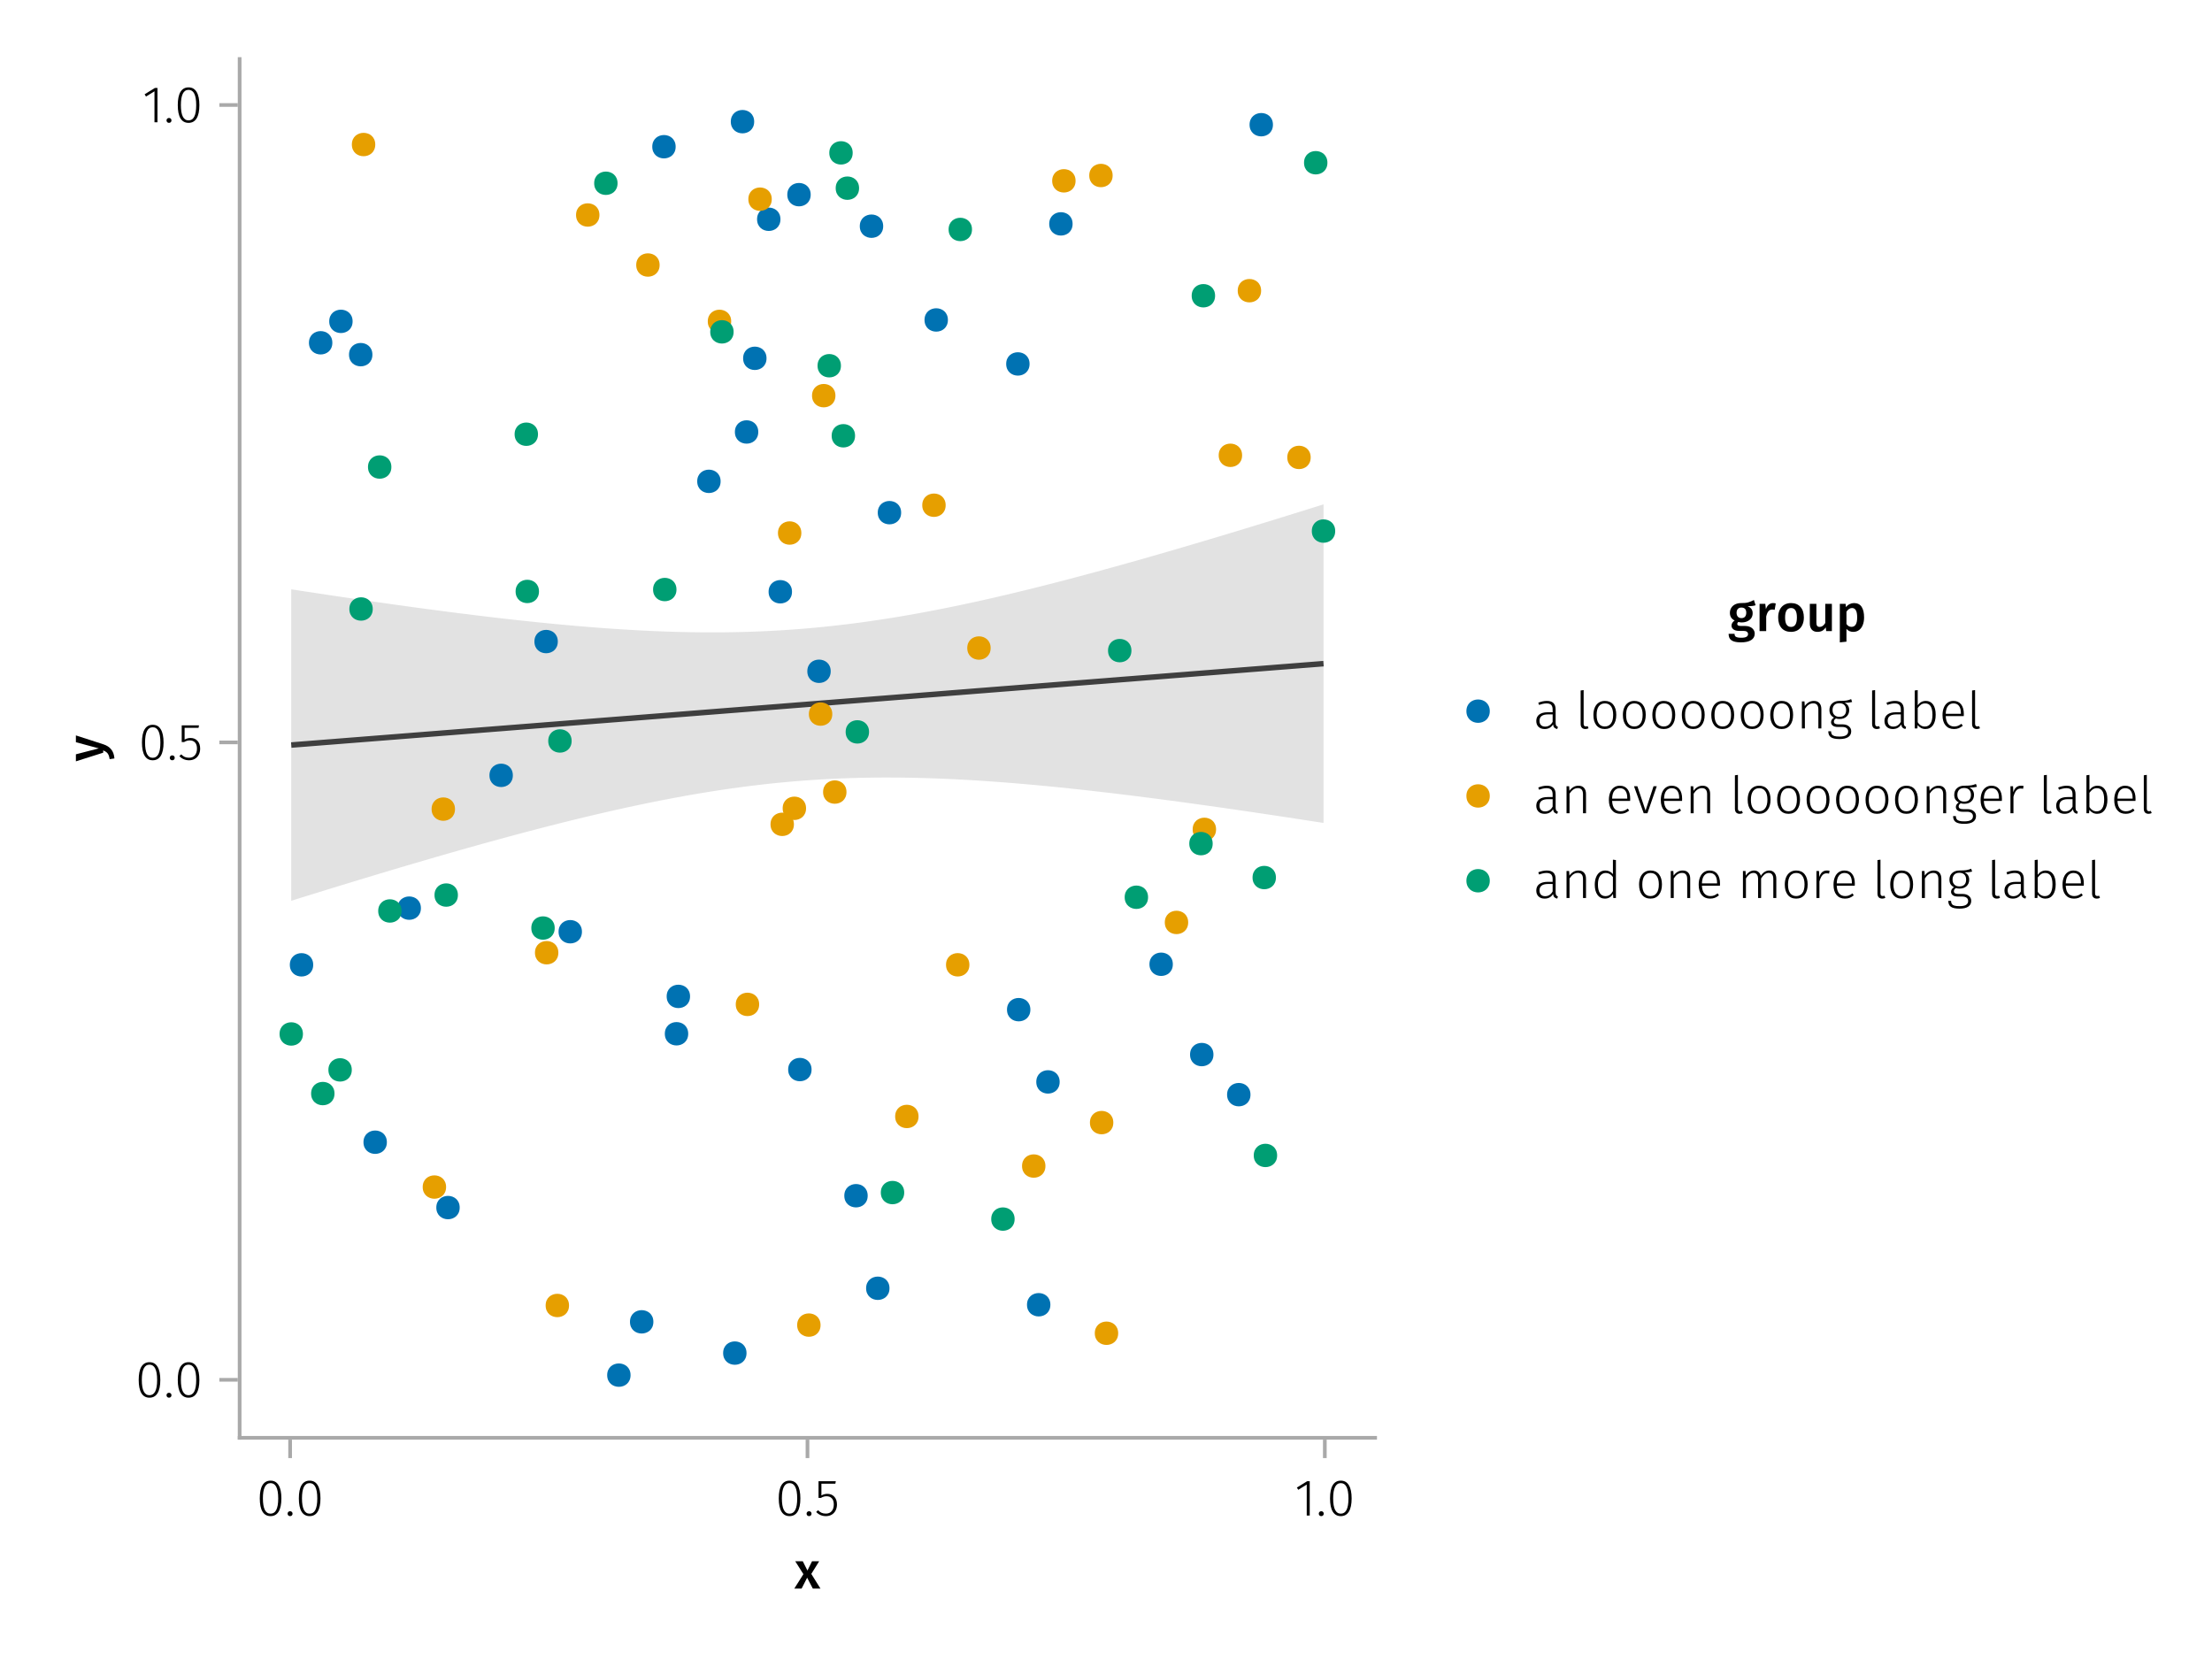 <?xml version="1.0" encoding="UTF-8"?>
<svg xmlns="http://www.w3.org/2000/svg" xmlns:xlink="http://www.w3.org/1999/xlink" width="600" height="450" viewBox="0 0 600 450">
<defs>
<g>
<g id="glyph-0-0-00e47bd1">
<path d="M 4.562 -3.969 L 7.047 0 L 4.969 0 L 3.438 -2.938 L 1.938 0 L -0.047 0 L 2.422 -3.906 L 0.203 -7.406 L 2.25 -7.406 L 3.516 -4.891 L 4.766 -7.406 L 6.703 -7.406 Z M 4.562 -3.969 "/>
</g>
<g id="glyph-1-0-00e47bd1">
<path d="M 3.844 -9.469 C 4.812 -9.469 5.539 -9.055 6.031 -8.234 C 6.531 -7.422 6.781 -6.223 6.781 -4.641 C 6.781 -3.078 6.531 -1.883 6.031 -1.062 C 5.531 -0.25 4.801 0.156 3.844 0.156 C 2.883 0.156 2.156 -0.25 1.656 -1.062 C 1.164 -1.883 0.922 -3.082 0.922 -4.656 C 0.922 -6.238 1.164 -7.438 1.656 -8.25 C 2.156 -9.062 2.883 -9.469 3.844 -9.469 Z M 3.844 -8.797 C 2.457 -8.797 1.766 -7.414 1.766 -4.656 C 1.766 -1.895 2.457 -0.516 3.844 -0.516 C 4.531 -0.516 5.047 -0.848 5.391 -1.516 C 5.742 -2.191 5.922 -3.234 5.922 -4.641 C 5.922 -6.055 5.742 -7.102 5.391 -7.781 C 5.047 -8.457 4.531 -8.797 3.844 -8.797 Z M 3.844 -8.797 "/>
</g>
<g id="glyph-1-1-00e47bd1">
<path d="M 5.672 -8.641 L 1.891 -8.641 L 1.891 -5.453 C 2.398 -5.742 2.93 -5.891 3.484 -5.891 C 4.285 -5.891 4.922 -5.629 5.391 -5.109 C 5.867 -4.598 6.109 -3.895 6.109 -3 C 6.109 -2.395 5.984 -1.848 5.734 -1.359 C 5.484 -0.879 5.129 -0.504 4.672 -0.234 C 4.223 0.023 3.703 0.156 3.109 0.156 C 2.066 0.156 1.188 -0.219 0.469 -0.969 L 0.984 -1.453 C 1.273 -1.141 1.586 -0.906 1.922 -0.75 C 2.266 -0.602 2.66 -0.531 3.109 -0.531 C 3.773 -0.531 4.297 -0.75 4.672 -1.188 C 5.055 -1.633 5.25 -2.242 5.25 -3.016 C 5.25 -3.754 5.07 -4.305 4.719 -4.672 C 4.375 -5.047 3.898 -5.234 3.297 -5.234 C 3.004 -5.234 2.742 -5.195 2.516 -5.125 C 2.285 -5.062 2.031 -4.945 1.75 -4.781 L 1.109 -4.781 L 1.109 -9.312 L 5.797 -9.312 Z M 5.672 -8.641 "/>
</g>
<g id="glyph-2-0-00e47bd1">
<path d="M 1.438 -1.172 C 1.633 -1.172 1.797 -1.109 1.922 -0.984 C 2.047 -0.859 2.109 -0.703 2.109 -0.516 C 2.109 -0.316 2.047 -0.156 1.922 -0.031 C 1.797 0.094 1.633 0.156 1.438 0.156 C 1.25 0.156 1.086 0.094 0.953 -0.031 C 0.828 -0.164 0.766 -0.328 0.766 -0.516 C 0.766 -0.703 0.828 -0.859 0.953 -0.984 C 1.086 -1.109 1.25 -1.172 1.438 -1.172 Z M 1.438 -1.172 "/>
</g>
<g id="glyph-2-1-00e47bd1">
<path d="M 3.844 -9.469 C 4.812 -9.469 5.539 -9.055 6.031 -8.234 C 6.531 -7.422 6.781 -6.223 6.781 -4.641 C 6.781 -3.078 6.531 -1.883 6.031 -1.062 C 5.531 -0.25 4.801 0.156 3.844 0.156 C 2.883 0.156 2.156 -0.25 1.656 -1.062 C 1.164 -1.883 0.922 -3.082 0.922 -4.656 C 0.922 -6.238 1.164 -7.438 1.656 -8.25 C 2.156 -9.062 2.883 -9.469 3.844 -9.469 Z M 3.844 -8.797 C 2.457 -8.797 1.766 -7.414 1.766 -4.656 C 1.766 -1.895 2.457 -0.516 3.844 -0.516 C 4.531 -0.516 5.047 -0.848 5.391 -1.516 C 5.742 -2.191 5.922 -3.234 5.922 -4.641 C 5.922 -6.055 5.742 -7.102 5.391 -7.781 C 5.047 -8.457 4.531 -8.797 3.844 -8.797 Z M 3.844 -8.797 "/>
</g>
<g id="glyph-2-2-00e47bd1">
<path d="M 4.094 -9.312 L 4.094 0 L 3.281 0 L 3.281 -8.406 L 0.984 -6.984 L 0.609 -7.594 L 3.391 -9.312 Z M 4.094 -9.312 "/>
</g>
<g id="glyph-2-3-00e47bd1">
<path d="M 2.703 0.156 C 2.297 0.156 1.977 0.039 1.75 -0.188 C 1.52 -0.426 1.406 -0.773 1.406 -1.234 L 1.406 -10.297 L 2.219 -10.406 L 2.219 -1.266 C 2.219 -0.785 2.414 -0.547 2.812 -0.547 C 3.008 -0.547 3.176 -0.578 3.312 -0.641 L 3.547 -0.047 C 3.285 0.086 3.004 0.156 2.703 0.156 Z M 2.703 0.156 "/>
</g>
<g id="glyph-2-4-00e47bd1">
<path d="M 4 -7.469 C 4.969 -7.469 5.723 -7.133 6.266 -6.469 C 6.816 -5.801 7.094 -4.875 7.094 -3.688 C 7.094 -2.5 6.816 -1.562 6.266 -0.875 C 5.711 -0.188 4.953 0.156 3.984 0.156 C 3.016 0.156 2.254 -0.18 1.703 -0.859 C 1.16 -1.535 0.891 -2.469 0.891 -3.656 C 0.891 -4.426 1.016 -5.098 1.266 -5.672 C 1.523 -6.254 1.883 -6.695 2.344 -7 C 2.812 -7.312 3.363 -7.469 4 -7.469 Z M 4 -6.797 C 3.289 -6.797 2.738 -6.523 2.344 -5.984 C 1.957 -5.453 1.766 -4.676 1.766 -3.656 C 1.766 -2.633 1.957 -1.859 2.344 -1.328 C 2.727 -0.797 3.273 -0.531 3.984 -0.531 C 4.691 -0.531 5.242 -0.797 5.641 -1.328 C 6.047 -1.859 6.25 -2.645 6.25 -3.688 C 6.25 -4.695 6.051 -5.469 5.656 -6 C 5.27 -6.531 4.719 -6.797 4 -6.797 Z M 4 -6.797 "/>
</g>
<g id="glyph-2-5-00e47bd1">
<path d="M 4.719 -7.469 C 5.383 -7.469 5.891 -7.27 6.234 -6.875 C 6.586 -6.488 6.766 -5.941 6.766 -5.234 L 6.766 0 L 5.953 0 L 5.953 -5.125 C 5.953 -5.707 5.832 -6.133 5.594 -6.406 C 5.363 -6.676 5.02 -6.812 4.562 -6.812 C 4.094 -6.812 3.676 -6.68 3.312 -6.422 C 2.957 -6.172 2.617 -5.801 2.297 -5.312 L 2.297 0 L 1.484 0 L 1.484 -7.328 L 2.188 -7.328 L 2.266 -6.078 C 2.566 -6.516 2.922 -6.852 3.328 -7.094 C 3.742 -7.344 4.207 -7.469 4.719 -7.469 Z M 4.719 -7.469 "/>
</g>
<g id="glyph-2-6-00e47bd1">
<path d="M 6.938 -7.172 C 6.488 -7.047 5.812 -6.973 4.906 -6.953 C 5.727 -6.566 6.141 -5.906 6.141 -4.969 C 6.141 -4.25 5.898 -3.664 5.422 -3.219 C 4.953 -2.781 4.312 -2.562 3.5 -2.562 C 3.133 -2.562 2.816 -2.609 2.547 -2.703 C 2.367 -2.598 2.227 -2.473 2.125 -2.328 C 2.031 -2.18 1.984 -2.023 1.984 -1.859 C 1.984 -1.359 2.375 -1.109 3.156 -1.109 L 4.344 -1.109 C 5.062 -1.109 5.629 -0.93 6.047 -0.578 C 6.473 -0.234 6.688 0.211 6.688 0.766 C 6.688 1.441 6.422 1.961 5.891 2.328 C 5.359 2.691 4.566 2.875 3.516 2.875 C 2.422 2.875 1.641 2.707 1.172 2.375 C 0.703 2.039 0.469 1.504 0.469 0.766 L 1.219 0.766 C 1.227 1.117 1.301 1.398 1.438 1.609 C 1.582 1.816 1.816 1.969 2.141 2.062 C 2.461 2.156 2.922 2.203 3.516 2.203 C 4.336 2.203 4.93 2.082 5.297 1.844 C 5.672 1.602 5.859 1.258 5.859 0.812 C 5.859 0.414 5.711 0.113 5.422 -0.094 C 5.141 -0.301 4.738 -0.406 4.219 -0.406 L 3.031 -0.406 C 2.445 -0.406 2 -0.523 1.688 -0.766 C 1.375 -1.016 1.219 -1.32 1.219 -1.688 C 1.219 -1.938 1.285 -2.164 1.422 -2.375 C 1.566 -2.594 1.766 -2.781 2.016 -2.938 C 1.598 -3.156 1.285 -3.43 1.078 -3.766 C 0.879 -4.098 0.781 -4.508 0.781 -5 C 0.781 -5.738 1.023 -6.332 1.516 -6.781 C 2.016 -7.238 2.664 -7.469 3.469 -7.469 C 4.352 -7.469 5 -7.504 5.406 -7.578 C 5.812 -7.648 6.234 -7.773 6.672 -7.953 Z M 3.469 -6.844 C 2.863 -6.844 2.406 -6.676 2.094 -6.344 C 1.781 -6.008 1.625 -5.562 1.625 -5 C 1.625 -4.414 1.789 -3.961 2.125 -3.641 C 2.457 -3.316 2.906 -3.156 3.469 -3.156 C 4.07 -3.156 4.531 -3.312 4.844 -3.625 C 5.156 -3.945 5.312 -4.398 5.312 -4.984 C 5.312 -5.566 5.156 -6.02 4.844 -6.344 C 4.531 -6.676 4.07 -6.844 3.469 -6.844 Z M 3.469 -6.844 "/>
</g>
<g id="glyph-2-7-00e47bd1">
<path d="M 6.031 -1.625 C 6.031 -1.238 6.078 -0.961 6.172 -0.797 C 6.273 -0.629 6.438 -0.504 6.656 -0.422 L 6.469 0.156 C 6.133 0.094 5.875 -0.031 5.688 -0.219 C 5.508 -0.406 5.391 -0.691 5.328 -1.078 C 4.828 -0.254 4.066 0.156 3.047 0.156 C 2.348 0.156 1.797 -0.039 1.391 -0.438 C 0.984 -0.832 0.781 -1.363 0.781 -2.031 C 0.781 -2.781 1.047 -3.359 1.578 -3.766 C 2.117 -4.18 2.867 -4.391 3.828 -4.391 L 5.219 -4.391 L 5.219 -5.109 C 5.219 -5.691 5.086 -6.117 4.828 -6.391 C 4.566 -6.66 4.133 -6.797 3.531 -6.797 C 2.969 -6.797 2.305 -6.656 1.547 -6.375 L 1.328 -6.984 C 2.148 -7.305 2.922 -7.469 3.641 -7.469 C 5.234 -7.469 6.031 -6.695 6.031 -5.156 Z M 3.188 -0.5 C 4.07 -0.5 4.75 -0.93 5.219 -1.797 L 5.219 -3.812 L 3.953 -3.812 C 3.203 -3.812 2.629 -3.664 2.234 -3.375 C 1.848 -3.082 1.656 -2.648 1.656 -2.078 C 1.656 -1.566 1.789 -1.176 2.062 -0.906 C 2.332 -0.633 2.707 -0.5 3.188 -0.5 Z M 3.188 -0.5 "/>
</g>
<g id="glyph-2-8-00e47bd1">
<path d="M 4.5 -7.469 C 5.344 -7.469 6 -7.141 6.469 -6.484 C 6.938 -5.836 7.172 -4.91 7.172 -3.703 C 7.172 -2.516 6.926 -1.57 6.438 -0.875 C 5.945 -0.188 5.258 0.156 4.375 0.156 C 3.938 0.156 3.535 0.055 3.172 -0.141 C 2.816 -0.336 2.52 -0.598 2.281 -0.922 L 2.203 0 L 1.484 0 L 1.484 -10.297 L 2.297 -10.406 L 2.297 -6.297 C 2.867 -7.078 3.602 -7.469 4.5 -7.469 Z M 4.234 -0.516 C 4.891 -0.516 5.395 -0.781 5.75 -1.312 C 6.113 -1.852 6.297 -2.648 6.297 -3.703 C 6.297 -5.766 5.641 -6.797 4.328 -6.797 C 3.891 -6.797 3.508 -6.688 3.188 -6.469 C 2.875 -6.25 2.578 -5.941 2.297 -5.547 L 2.297 -1.688 C 2.523 -1.32 2.801 -1.035 3.125 -0.828 C 3.457 -0.617 3.828 -0.516 4.234 -0.516 Z M 4.234 -0.516 "/>
</g>
<g id="glyph-2-9-00e47bd1">
<path d="M 6.672 -3.938 C 6.672 -3.727 6.664 -3.531 6.656 -3.344 L 1.766 -3.344 C 1.805 -2.395 2.031 -1.688 2.438 -1.219 C 2.844 -0.758 3.379 -0.531 4.047 -0.531 C 4.43 -0.531 4.77 -0.586 5.062 -0.703 C 5.352 -0.816 5.672 -1.004 6.016 -1.266 L 6.391 -0.734 C 6.035 -0.441 5.664 -0.219 5.281 -0.062 C 4.895 0.082 4.469 0.156 4 0.156 C 3.031 0.156 2.27 -0.172 1.719 -0.828 C 1.164 -1.492 0.891 -2.414 0.891 -3.594 C 0.891 -4.375 1.008 -5.055 1.25 -5.641 C 1.488 -6.223 1.828 -6.672 2.266 -6.984 C 2.711 -7.305 3.234 -7.469 3.828 -7.469 C 4.754 -7.469 5.457 -7.156 5.938 -6.531 C 6.426 -5.906 6.672 -5.039 6.672 -3.938 Z M 5.875 -4.188 C 5.875 -5.008 5.703 -5.648 5.359 -6.109 C 5.023 -6.566 4.52 -6.797 3.844 -6.797 C 3.238 -6.797 2.75 -6.562 2.375 -6.094 C 2 -5.633 1.797 -4.926 1.766 -3.969 L 5.875 -3.969 Z M 5.875 -4.188 "/>
</g>
<g id="glyph-2-10-00e47bd1">
</g>
<g id="glyph-2-11-00e47bd1">
<path d="M 6.375 -7.328 L 3.844 0 L 2.828 0 L 0.203 -7.328 L 1.109 -7.328 L 3.328 -0.719 L 5.5 -7.328 Z M 6.375 -7.328 "/>
</g>
<g id="glyph-2-12-00e47bd1">
<path d="M 8.625 -7.469 C 9.207 -7.469 9.672 -7.266 10.016 -6.859 C 10.359 -6.461 10.531 -5.922 10.531 -5.234 L 10.531 0 L 9.719 0 L 9.719 -5.125 C 9.719 -5.695 9.609 -6.117 9.391 -6.391 C 9.172 -6.672 8.863 -6.812 8.469 -6.812 C 8.062 -6.812 7.691 -6.68 7.359 -6.422 C 7.035 -6.16 6.719 -5.789 6.406 -5.312 L 6.406 0 L 5.594 0 L 5.594 -5.125 C 5.594 -5.695 5.484 -6.117 5.266 -6.391 C 5.047 -6.672 4.742 -6.812 4.359 -6.812 C 3.93 -6.812 3.555 -6.68 3.234 -6.422 C 2.91 -6.16 2.598 -5.789 2.297 -5.312 L 2.297 0 L 1.484 0 L 1.484 -7.328 L 2.188 -7.328 L 2.25 -6.078 C 2.531 -6.516 2.863 -6.852 3.25 -7.094 C 3.633 -7.344 4.055 -7.469 4.516 -7.469 C 4.973 -7.469 5.359 -7.336 5.672 -7.078 C 5.992 -6.828 6.211 -6.473 6.328 -6.016 C 6.617 -6.473 6.957 -6.828 7.344 -7.078 C 7.727 -7.336 8.156 -7.469 8.625 -7.469 Z M 8.625 -7.469 "/>
</g>
<g id="glyph-2-13-00e47bd1">
<path d="M 4.328 -7.469 C 4.617 -7.469 4.859 -7.441 5.047 -7.391 L 4.906 -6.625 C 4.695 -6.676 4.477 -6.703 4.25 -6.703 C 3.758 -6.703 3.363 -6.52 3.062 -6.156 C 2.758 -5.801 2.504 -5.242 2.297 -4.484 L 2.297 0 L 1.484 0 L 1.484 -7.328 L 2.188 -7.328 L 2.25 -5.688 C 2.445 -6.289 2.711 -6.738 3.047 -7.031 C 3.391 -7.32 3.816 -7.469 4.328 -7.469 Z M 4.328 -7.469 "/>
</g>
<g id="glyph-3-0-00e47bd1">
<path d="M 3.844 -9.469 C 4.812 -9.469 5.539 -9.055 6.031 -8.234 C 6.531 -7.422 6.781 -6.223 6.781 -4.641 C 6.781 -3.078 6.531 -1.883 6.031 -1.062 C 5.531 -0.25 4.801 0.156 3.844 0.156 C 2.883 0.156 2.156 -0.25 1.656 -1.062 C 1.164 -1.883 0.922 -3.082 0.922 -4.656 C 0.922 -6.238 1.164 -7.438 1.656 -8.25 C 2.156 -9.062 2.883 -9.469 3.844 -9.469 Z M 3.844 -8.797 C 2.457 -8.797 1.766 -7.414 1.766 -4.656 C 1.766 -1.895 2.457 -0.516 3.844 -0.516 C 4.531 -0.516 5.047 -0.848 5.391 -1.516 C 5.742 -2.191 5.922 -3.234 5.922 -4.641 C 5.922 -6.055 5.742 -7.102 5.391 -7.781 C 5.047 -8.457 4.531 -8.797 3.844 -8.797 Z M 3.844 -8.797 "/>
</g>
<g id="glyph-4-0-00e47bd1">
<path d="M 0.031 -4.656 C 0.945 -4.363 1.656 -3.91 2.156 -3.297 C 2.664 -2.691 2.961 -1.863 3.047 -0.812 L 1.75 -0.625 C 1.676 -1.113 1.57 -1.504 1.438 -1.797 C 1.301 -2.086 1.117 -2.32 0.891 -2.5 C 0.672 -2.676 0.375 -2.844 0 -3 L 0 -2.375 L -7.406 -0.031 L -7.406 -1.938 L -1.188 -3.547 L -7.406 -5.219 L -7.406 -7.062 Z M 0.031 -4.656 "/>
</g>
<g id="glyph-5-0-00e47bd1">
<path d="M 1.438 -1.172 C 1.633 -1.172 1.797 -1.109 1.922 -0.984 C 2.047 -0.859 2.109 -0.703 2.109 -0.516 C 2.109 -0.316 2.047 -0.156 1.922 -0.031 C 1.797 0.094 1.633 0.156 1.438 0.156 C 1.25 0.156 1.086 0.094 0.953 -0.031 C 0.828 -0.164 0.766 -0.328 0.766 -0.516 C 0.766 -0.703 0.828 -0.859 0.953 -0.984 C 1.086 -1.109 1.25 -1.172 1.438 -1.172 Z M 1.438 -1.172 "/>
</g>
<g id="glyph-6-0-00e47bd1">
<path d="M 3.844 -9.469 C 4.812 -9.469 5.539 -9.055 6.031 -8.234 C 6.531 -7.422 6.781 -6.223 6.781 -4.641 C 6.781 -3.078 6.531 -1.883 6.031 -1.062 C 5.531 -0.25 4.801 0.156 3.844 0.156 C 2.883 0.156 2.156 -0.25 1.656 -1.062 C 1.164 -1.883 0.922 -3.082 0.922 -4.656 C 0.922 -6.238 1.164 -7.438 1.656 -8.25 C 2.156 -9.062 2.883 -9.469 3.844 -9.469 Z M 3.844 -8.797 C 2.457 -8.797 1.766 -7.414 1.766 -4.656 C 1.766 -1.895 2.457 -0.516 3.844 -0.516 C 4.531 -0.516 5.047 -0.848 5.391 -1.516 C 5.742 -2.191 5.922 -3.234 5.922 -4.641 C 5.922 -6.055 5.742 -7.102 5.391 -7.781 C 5.047 -8.457 4.531 -8.797 3.844 -8.797 Z M 3.844 -8.797 "/>
</g>
<g id="glyph-6-1-00e47bd1">
<path d="M 5.672 -8.641 L 1.891 -8.641 L 1.891 -5.453 C 2.398 -5.742 2.93 -5.891 3.484 -5.891 C 4.285 -5.891 4.922 -5.629 5.391 -5.109 C 5.867 -4.598 6.109 -3.895 6.109 -3 C 6.109 -2.395 5.984 -1.848 5.734 -1.359 C 5.484 -0.879 5.129 -0.504 4.672 -0.234 C 4.223 0.023 3.703 0.156 3.109 0.156 C 2.066 0.156 1.188 -0.219 0.469 -0.969 L 0.984 -1.453 C 1.273 -1.141 1.586 -0.906 1.922 -0.75 C 2.266 -0.602 2.66 -0.531 3.109 -0.531 C 3.773 -0.531 4.297 -0.75 4.672 -1.188 C 5.055 -1.633 5.25 -2.242 5.25 -3.016 C 5.25 -3.754 5.07 -4.305 4.719 -4.672 C 4.375 -5.047 3.898 -5.234 3.297 -5.234 C 3.004 -5.234 2.742 -5.195 2.516 -5.125 C 2.285 -5.062 2.031 -4.945 1.75 -4.781 L 1.109 -4.781 L 1.109 -9.312 L 5.797 -9.312 Z M 5.672 -8.641 "/>
</g>
<g id="glyph-7-0-00e47bd1">
<path d="M 4.094 -9.312 L 4.094 0 L 3.281 0 L 3.281 -8.406 L 0.984 -6.984 L 0.609 -7.594 L 3.391 -9.312 Z M 4.094 -9.312 "/>
</g>
<g id="glyph-7-1-00e47bd1">
<path d="M 1.438 -1.172 C 1.633 -1.172 1.797 -1.109 1.922 -0.984 C 2.047 -0.859 2.109 -0.703 2.109 -0.516 C 2.109 -0.316 2.047 -0.156 1.922 -0.031 C 1.797 0.094 1.633 0.156 1.438 0.156 C 1.25 0.156 1.086 0.094 0.953 -0.031 C 0.828 -0.164 0.766 -0.328 0.766 -0.516 C 0.766 -0.703 0.828 -0.859 0.953 -0.984 C 1.086 -1.109 1.25 -1.172 1.438 -1.172 Z M 1.438 -1.172 "/>
</g>
<g id="glyph-8-0-00e47bd1">
<path d="M 3.844 -9.469 C 4.812 -9.469 5.539 -9.055 6.031 -8.234 C 6.531 -7.422 6.781 -6.223 6.781 -4.641 C 6.781 -3.078 6.531 -1.883 6.031 -1.062 C 5.531 -0.25 4.801 0.156 3.844 0.156 C 2.883 0.156 2.156 -0.25 1.656 -1.062 C 1.164 -1.883 0.922 -3.082 0.922 -4.656 C 0.922 -6.238 1.164 -7.438 1.656 -8.25 C 2.156 -9.062 2.883 -9.469 3.844 -9.469 Z M 3.844 -8.797 C 2.457 -8.797 1.766 -7.414 1.766 -4.656 C 1.766 -1.895 2.457 -0.516 3.844 -0.516 C 4.531 -0.516 5.047 -0.848 5.391 -1.516 C 5.742 -2.191 5.922 -3.234 5.922 -4.641 C 5.922 -6.055 5.742 -7.102 5.391 -7.781 C 5.047 -8.457 4.531 -8.797 3.844 -8.797 Z M 3.844 -8.797 "/>
</g>
<g id="glyph-9-0-00e47bd1">
<path d="M 7.516 -7.016 C 7.035 -6.848 6.32 -6.766 5.375 -6.766 C 5.832 -6.555 6.172 -6.301 6.391 -6 C 6.609 -5.695 6.719 -5.316 6.719 -4.859 C 6.719 -4.367 6.598 -3.938 6.359 -3.562 C 6.117 -3.195 5.77 -2.906 5.312 -2.688 C 4.863 -2.469 4.336 -2.359 3.734 -2.359 C 3.398 -2.359 3.109 -2.398 2.859 -2.484 C 2.648 -2.336 2.547 -2.156 2.547 -1.938 C 2.547 -1.582 2.844 -1.406 3.438 -1.406 L 4.578 -1.406 C 5.117 -1.406 5.594 -1.316 6 -1.141 C 6.406 -0.961 6.719 -0.711 6.938 -0.391 C 7.164 -0.078 7.281 0.281 7.281 0.688 C 7.281 1.438 6.961 2.016 6.328 2.422 C 5.691 2.836 4.773 3.047 3.578 3.047 C 2.723 3.047 2.051 2.957 1.562 2.781 C 1.07 2.602 0.723 2.348 0.516 2.016 C 0.305 1.68 0.203 1.254 0.203 0.734 L 1.812 0.734 C 1.812 0.992 1.859 1.195 1.953 1.344 C 2.055 1.488 2.238 1.598 2.5 1.672 C 2.758 1.754 3.129 1.797 3.609 1.797 C 4.297 1.797 4.773 1.707 5.047 1.531 C 5.328 1.363 5.469 1.125 5.469 0.812 C 5.469 0.531 5.359 0.312 5.141 0.156 C 4.93 0.008 4.625 -0.062 4.219 -0.062 L 3.094 -0.062 C 2.395 -0.062 1.867 -0.195 1.516 -0.469 C 1.16 -0.738 0.984 -1.082 0.984 -1.5 C 0.984 -1.758 1.055 -2.008 1.203 -2.25 C 1.359 -2.5 1.57 -2.707 1.844 -2.875 C 1.395 -3.102 1.066 -3.383 0.859 -3.719 C 0.648 -4.062 0.547 -4.473 0.547 -4.953 C 0.547 -5.484 0.676 -5.945 0.938 -6.344 C 1.195 -6.75 1.555 -7.062 2.016 -7.281 C 2.484 -7.5 3.016 -7.609 3.609 -7.609 C 4.391 -7.598 5.02 -7.66 5.5 -7.797 C 5.988 -7.93 6.508 -8.145 7.062 -8.438 Z M 3.641 -6.391 C 3.234 -6.391 2.914 -6.258 2.688 -6 C 2.469 -5.75 2.359 -5.41 2.359 -4.984 C 2.359 -4.535 2.473 -4.18 2.703 -3.922 C 2.93 -3.66 3.254 -3.531 3.672 -3.531 C 4.098 -3.531 4.422 -3.656 4.641 -3.906 C 4.867 -4.164 4.984 -4.531 4.984 -5 C 4.984 -5.926 4.535 -6.391 3.641 -6.391 Z M 3.641 -6.391 "/>
</g>
<g id="glyph-9-1-00e47bd1">
<path d="M 4.109 -7.609 C 5.191 -7.609 6.039 -7.258 6.656 -6.562 C 7.27 -5.875 7.578 -4.922 7.578 -3.703 C 7.578 -2.93 7.438 -2.25 7.156 -1.656 C 6.875 -1.062 6.473 -0.602 5.953 -0.281 C 5.43 0.039 4.812 0.203 4.094 0.203 C 3 0.203 2.145 -0.141 1.531 -0.828 C 0.914 -1.523 0.609 -2.484 0.609 -3.703 C 0.609 -4.484 0.742 -5.164 1.016 -5.75 C 1.297 -6.344 1.703 -6.801 2.234 -7.125 C 2.766 -7.445 3.391 -7.609 4.109 -7.609 Z M 4.109 -6.266 C 3.023 -6.266 2.484 -5.41 2.484 -3.703 C 2.484 -2.828 2.617 -2.18 2.891 -1.766 C 3.16 -1.348 3.562 -1.141 4.094 -1.141 C 4.625 -1.141 5.02 -1.348 5.281 -1.766 C 5.551 -2.191 5.688 -2.836 5.688 -3.703 C 5.688 -4.578 5.551 -5.223 5.281 -5.641 C 5.02 -6.055 4.629 -6.266 4.109 -6.266 Z M 4.109 -6.266 "/>
</g>
<g id="glyph-9-2-00e47bd1">
<path d="M 4.906 -7.609 C 5.844 -7.609 6.535 -7.27 6.984 -6.594 C 7.43 -5.914 7.656 -4.957 7.656 -3.719 C 7.656 -2.957 7.539 -2.281 7.312 -1.688 C 7.082 -1.094 6.742 -0.629 6.297 -0.297 C 5.859 0.035 5.336 0.203 4.734 0.203 C 3.953 0.203 3.332 -0.066 2.875 -0.609 L 2.875 2.859 L 1.078 3.047 L 1.078 -7.406 L 2.641 -7.406 L 2.75 -6.5 C 3.031 -6.875 3.359 -7.148 3.734 -7.328 C 4.109 -7.516 4.5 -7.609 4.906 -7.609 Z M 4.234 -1.156 C 5.266 -1.156 5.781 -2.004 5.781 -3.703 C 5.781 -4.609 5.66 -5.258 5.422 -5.656 C 5.191 -6.062 4.844 -6.266 4.375 -6.266 C 4.082 -6.266 3.805 -6.172 3.547 -5.984 C 3.285 -5.805 3.062 -5.566 2.875 -5.266 L 2.875 -1.938 C 3.219 -1.414 3.672 -1.156 4.234 -1.156 Z M 4.234 -1.156 "/>
</g>
<g id="glyph-10-0-00e47bd1">
<path d="M 4.734 -7.609 C 5.004 -7.609 5.25 -7.57 5.469 -7.5 L 5.172 -5.766 C 4.941 -5.828 4.723 -5.859 4.516 -5.859 C 4.066 -5.859 3.719 -5.695 3.469 -5.375 C 3.219 -5.062 3.02 -4.586 2.875 -3.953 L 2.875 0 L 1.078 0 L 1.078 -7.406 L 2.625 -7.406 L 2.797 -5.953 C 2.973 -6.484 3.227 -6.891 3.562 -7.172 C 3.906 -7.461 4.297 -7.609 4.734 -7.609 Z M 4.734 -7.609 "/>
</g>
<g id="glyph-10-1-00e47bd1">
<path d="M 7 0 L 5.453 0 L 5.344 -1.031 C 5.07 -0.613 4.754 -0.301 4.391 -0.094 C 4.023 0.102 3.586 0.203 3.078 0.203 C 2.422 0.203 1.91 0 1.547 -0.406 C 1.191 -0.812 1.016 -1.375 1.016 -2.094 L 1.016 -7.406 L 2.797 -7.406 L 2.797 -2.312 C 2.797 -1.895 2.867 -1.594 3.016 -1.406 C 3.16 -1.227 3.391 -1.141 3.703 -1.141 C 4.273 -1.141 4.773 -1.492 5.203 -2.203 L 5.203 -7.406 L 7 -7.406 Z M 7 0 "/>
</g>
<g id="glyph-11-0-00e47bd1">
<path d="M 6.031 -1.625 C 6.031 -1.238 6.078 -0.961 6.172 -0.797 C 6.273 -0.629 6.438 -0.504 6.656 -0.422 L 6.469 0.156 C 6.133 0.094 5.875 -0.031 5.688 -0.219 C 5.508 -0.406 5.391 -0.691 5.328 -1.078 C 4.828 -0.254 4.066 0.156 3.047 0.156 C 2.348 0.156 1.797 -0.039 1.391 -0.438 C 0.984 -0.832 0.781 -1.363 0.781 -2.031 C 0.781 -2.781 1.047 -3.359 1.578 -3.766 C 2.117 -4.18 2.867 -4.391 3.828 -4.391 L 5.219 -4.391 L 5.219 -5.109 C 5.219 -5.691 5.086 -6.117 4.828 -6.391 C 4.566 -6.66 4.133 -6.797 3.531 -6.797 C 2.969 -6.797 2.305 -6.656 1.547 -6.375 L 1.328 -6.984 C 2.148 -7.305 2.922 -7.469 3.641 -7.469 C 5.234 -7.469 6.031 -6.695 6.031 -5.156 Z M 3.188 -0.5 C 4.07 -0.5 4.75 -0.93 5.219 -1.797 L 5.219 -3.812 L 3.953 -3.812 C 3.203 -3.812 2.629 -3.664 2.234 -3.375 C 1.848 -3.082 1.656 -2.648 1.656 -2.078 C 1.656 -1.566 1.789 -1.176 2.062 -0.906 C 2.332 -0.633 2.707 -0.5 3.188 -0.5 Z M 3.188 -0.5 "/>
</g>
<g id="glyph-11-1-00e47bd1">
</g>
<g id="glyph-11-2-00e47bd1">
<path d="M 4 -7.469 C 4.969 -7.469 5.723 -7.133 6.266 -6.469 C 6.816 -5.801 7.094 -4.875 7.094 -3.688 C 7.094 -2.5 6.816 -1.562 6.266 -0.875 C 5.711 -0.188 4.953 0.156 3.984 0.156 C 3.016 0.156 2.254 -0.18 1.703 -0.859 C 1.16 -1.535 0.891 -2.469 0.891 -3.656 C 0.891 -4.426 1.016 -5.098 1.266 -5.672 C 1.523 -6.254 1.883 -6.695 2.344 -7 C 2.812 -7.312 3.363 -7.469 4 -7.469 Z M 4 -6.797 C 3.289 -6.797 2.738 -6.523 2.344 -5.984 C 1.957 -5.453 1.766 -4.676 1.766 -3.656 C 1.766 -2.633 1.957 -1.859 2.344 -1.328 C 2.727 -0.797 3.273 -0.531 3.984 -0.531 C 4.691 -0.531 5.242 -0.797 5.641 -1.328 C 6.047 -1.859 6.25 -2.645 6.25 -3.688 C 6.25 -4.695 6.051 -5.469 5.656 -6 C 5.27 -6.531 4.719 -6.797 4 -6.797 Z M 4 -6.797 "/>
</g>
<g id="glyph-11-3-00e47bd1">
<path d="M 2.703 0.156 C 2.297 0.156 1.977 0.039 1.75 -0.188 C 1.52 -0.426 1.406 -0.773 1.406 -1.234 L 1.406 -10.297 L 2.219 -10.406 L 2.219 -1.266 C 2.219 -0.785 2.414 -0.547 2.812 -0.547 C 3.008 -0.547 3.176 -0.578 3.312 -0.641 L 3.547 -0.047 C 3.285 0.086 3.004 0.156 2.703 0.156 Z M 2.703 0.156 "/>
</g>
<g id="glyph-11-4-00e47bd1">
<path d="M 4.719 -7.469 C 5.383 -7.469 5.891 -7.27 6.234 -6.875 C 6.586 -6.488 6.766 -5.941 6.766 -5.234 L 6.766 0 L 5.953 0 L 5.953 -5.125 C 5.953 -5.707 5.832 -6.133 5.594 -6.406 C 5.363 -6.676 5.02 -6.812 4.562 -6.812 C 4.094 -6.812 3.676 -6.68 3.312 -6.422 C 2.957 -6.172 2.617 -5.801 2.297 -5.312 L 2.297 0 L 1.484 0 L 1.484 -7.328 L 2.188 -7.328 L 2.266 -6.078 C 2.566 -6.516 2.922 -6.852 3.328 -7.094 C 3.742 -7.344 4.207 -7.469 4.719 -7.469 Z M 4.719 -7.469 "/>
</g>
<g id="glyph-11-5-00e47bd1">
<path d="M 6.672 -3.938 C 6.672 -3.727 6.664 -3.531 6.656 -3.344 L 1.766 -3.344 C 1.805 -2.395 2.031 -1.688 2.438 -1.219 C 2.844 -0.758 3.379 -0.531 4.047 -0.531 C 4.43 -0.531 4.77 -0.586 5.062 -0.703 C 5.352 -0.816 5.672 -1.004 6.016 -1.266 L 6.391 -0.734 C 6.035 -0.441 5.664 -0.219 5.281 -0.062 C 4.895 0.082 4.469 0.156 4 0.156 C 3.031 0.156 2.27 -0.172 1.719 -0.828 C 1.164 -1.492 0.891 -2.414 0.891 -3.594 C 0.891 -4.375 1.008 -5.055 1.25 -5.641 C 1.488 -6.223 1.828 -6.672 2.266 -6.984 C 2.711 -7.305 3.234 -7.469 3.828 -7.469 C 4.754 -7.469 5.457 -7.156 5.938 -6.531 C 6.426 -5.906 6.672 -5.039 6.672 -3.938 Z M 5.875 -4.188 C 5.875 -5.008 5.703 -5.648 5.359 -6.109 C 5.023 -6.566 4.52 -6.797 3.844 -6.797 C 3.238 -6.797 2.75 -6.562 2.375 -6.094 C 2 -5.633 1.797 -4.926 1.766 -3.969 L 5.875 -3.969 Z M 5.875 -4.188 "/>
</g>
<g id="glyph-12-0-00e47bd1">
<path d="M 4 -7.469 C 4.969 -7.469 5.723 -7.133 6.266 -6.469 C 6.816 -5.801 7.094 -4.875 7.094 -3.688 C 7.094 -2.5 6.816 -1.562 6.266 -0.875 C 5.711 -0.188 4.953 0.156 3.984 0.156 C 3.016 0.156 2.254 -0.18 1.703 -0.859 C 1.16 -1.535 0.891 -2.469 0.891 -3.656 C 0.891 -4.426 1.016 -5.098 1.266 -5.672 C 1.523 -6.254 1.883 -6.695 2.344 -7 C 2.812 -7.312 3.363 -7.469 4 -7.469 Z M 4 -6.797 C 3.289 -6.797 2.738 -6.523 2.344 -5.984 C 1.957 -5.453 1.766 -4.676 1.766 -3.656 C 1.766 -2.633 1.957 -1.859 2.344 -1.328 C 2.727 -0.797 3.273 -0.531 3.984 -0.531 C 4.691 -0.531 5.242 -0.797 5.641 -1.328 C 6.047 -1.859 6.25 -2.645 6.25 -3.688 C 6.25 -4.695 6.051 -5.469 5.656 -6 C 5.27 -6.531 4.719 -6.797 4 -6.797 Z M 4 -6.797 "/>
</g>
<g id="glyph-12-1-00e47bd1">
</g>
<g id="glyph-12-2-00e47bd1">
<path d="M 4.719 -7.469 C 5.383 -7.469 5.891 -7.27 6.234 -6.875 C 6.586 -6.488 6.766 -5.941 6.766 -5.234 L 6.766 0 L 5.953 0 L 5.953 -5.125 C 5.953 -5.707 5.832 -6.133 5.594 -6.406 C 5.363 -6.676 5.02 -6.812 4.562 -6.812 C 4.094 -6.812 3.676 -6.68 3.312 -6.422 C 2.957 -6.172 2.617 -5.801 2.297 -5.312 L 2.297 0 L 1.484 0 L 1.484 -7.328 L 2.188 -7.328 L 2.266 -6.078 C 2.566 -6.516 2.922 -6.852 3.328 -7.094 C 3.742 -7.344 4.207 -7.469 4.719 -7.469 Z M 4.719 -7.469 "/>
</g>
<g id="glyph-12-3-00e47bd1">
<path d="M 2.703 0.156 C 2.297 0.156 1.977 0.039 1.75 -0.188 C 1.52 -0.426 1.406 -0.773 1.406 -1.234 L 1.406 -10.297 L 2.219 -10.406 L 2.219 -1.266 C 2.219 -0.785 2.414 -0.547 2.812 -0.547 C 3.008 -0.547 3.176 -0.578 3.312 -0.641 L 3.547 -0.047 C 3.285 0.086 3.004 0.156 2.703 0.156 Z M 2.703 0.156 "/>
</g>
<g id="glyph-12-4-00e47bd1">
<path d="M 6.703 -10.297 L 6.703 0 L 6 0 L 5.906 -1.125 C 5.406 -0.27 4.672 0.156 3.703 0.156 C 2.859 0.156 2.191 -0.18 1.703 -0.859 C 1.211 -1.535 0.969 -2.457 0.969 -3.625 C 0.969 -4.383 1.082 -5.051 1.312 -5.625 C 1.539 -6.207 1.867 -6.66 2.297 -6.984 C 2.734 -7.305 3.25 -7.469 3.844 -7.469 C 4.664 -7.469 5.348 -7.141 5.891 -6.484 L 5.891 -10.406 Z M 3.844 -0.516 C 4.301 -0.516 4.691 -0.625 5.016 -0.844 C 5.336 -1.07 5.629 -1.414 5.891 -1.875 L 5.891 -5.703 C 5.367 -6.43 4.727 -6.797 3.969 -6.797 C 3.312 -6.797 2.785 -6.52 2.391 -5.969 C 2.004 -5.426 1.816 -4.648 1.828 -3.641 C 1.828 -2.629 2.004 -1.852 2.359 -1.312 C 2.711 -0.781 3.207 -0.516 3.844 -0.516 Z M 3.844 -0.516 "/>
</g>
<g id="glyph-13-0-00e47bd1">
<path d="M 6.938 -7.172 C 6.488 -7.047 5.812 -6.973 4.906 -6.953 C 5.727 -6.566 6.141 -5.906 6.141 -4.969 C 6.141 -4.25 5.898 -3.664 5.422 -3.219 C 4.953 -2.781 4.312 -2.562 3.5 -2.562 C 3.133 -2.562 2.816 -2.609 2.547 -2.703 C 2.367 -2.598 2.227 -2.473 2.125 -2.328 C 2.031 -2.18 1.984 -2.023 1.984 -1.859 C 1.984 -1.359 2.375 -1.109 3.156 -1.109 L 4.344 -1.109 C 5.062 -1.109 5.629 -0.93 6.047 -0.578 C 6.473 -0.234 6.688 0.211 6.688 0.766 C 6.688 1.441 6.422 1.961 5.891 2.328 C 5.359 2.691 4.566 2.875 3.516 2.875 C 2.422 2.875 1.641 2.707 1.172 2.375 C 0.703 2.039 0.469 1.504 0.469 0.766 L 1.219 0.766 C 1.227 1.117 1.301 1.398 1.438 1.609 C 1.582 1.816 1.816 1.969 2.141 2.062 C 2.461 2.156 2.922 2.203 3.516 2.203 C 4.336 2.203 4.93 2.082 5.297 1.844 C 5.672 1.602 5.859 1.258 5.859 0.812 C 5.859 0.414 5.711 0.113 5.422 -0.094 C 5.141 -0.301 4.738 -0.406 4.219 -0.406 L 3.031 -0.406 C 2.445 -0.406 2 -0.523 1.688 -0.766 C 1.375 -1.016 1.219 -1.32 1.219 -1.688 C 1.219 -1.938 1.285 -2.164 1.422 -2.375 C 1.566 -2.594 1.766 -2.781 2.016 -2.938 C 1.598 -3.156 1.285 -3.43 1.078 -3.766 C 0.879 -4.098 0.781 -4.508 0.781 -5 C 0.781 -5.738 1.023 -6.332 1.516 -6.781 C 2.016 -7.238 2.664 -7.469 3.469 -7.469 C 4.352 -7.469 5 -7.504 5.406 -7.578 C 5.812 -7.648 6.234 -7.773 6.672 -7.953 Z M 3.469 -6.844 C 2.863 -6.844 2.406 -6.676 2.094 -6.344 C 1.781 -6.008 1.625 -5.562 1.625 -5 C 1.625 -4.414 1.789 -3.961 2.125 -3.641 C 2.457 -3.316 2.906 -3.156 3.469 -3.156 C 4.07 -3.156 4.531 -3.312 4.844 -3.625 C 5.156 -3.945 5.312 -4.398 5.312 -4.984 C 5.312 -5.566 5.156 -6.02 4.844 -6.344 C 4.531 -6.676 4.07 -6.844 3.469 -6.844 Z M 3.469 -6.844 "/>
</g>
<g id="glyph-13-1-00e47bd1">
<path d="M 4.328 -7.469 C 4.617 -7.469 4.859 -7.441 5.047 -7.391 L 4.906 -6.625 C 4.695 -6.676 4.477 -6.703 4.25 -6.703 C 3.758 -6.703 3.363 -6.52 3.062 -6.156 C 2.758 -5.801 2.504 -5.242 2.297 -4.484 L 2.297 0 L 1.484 0 L 1.484 -7.328 L 2.188 -7.328 L 2.25 -5.688 C 2.445 -6.289 2.711 -6.738 3.047 -7.031 C 3.391 -7.32 3.816 -7.469 4.328 -7.469 Z M 4.328 -7.469 "/>
</g>
<g id="glyph-13-2-00e47bd1">
<path d="M 6.672 -3.938 C 6.672 -3.727 6.664 -3.531 6.656 -3.344 L 1.766 -3.344 C 1.805 -2.395 2.031 -1.688 2.438 -1.219 C 2.844 -0.758 3.379 -0.531 4.047 -0.531 C 4.43 -0.531 4.77 -0.586 5.062 -0.703 C 5.352 -0.816 5.672 -1.004 6.016 -1.266 L 6.391 -0.734 C 6.035 -0.441 5.664 -0.219 5.281 -0.062 C 4.895 0.082 4.469 0.156 4 0.156 C 3.031 0.156 2.27 -0.172 1.719 -0.828 C 1.164 -1.492 0.891 -2.414 0.891 -3.594 C 0.891 -4.375 1.008 -5.055 1.25 -5.641 C 1.488 -6.223 1.828 -6.672 2.266 -6.984 C 2.711 -7.305 3.234 -7.469 3.828 -7.469 C 4.754 -7.469 5.457 -7.156 5.938 -6.531 C 6.426 -5.906 6.672 -5.039 6.672 -3.938 Z M 5.875 -4.188 C 5.875 -5.008 5.703 -5.648 5.359 -6.109 C 5.023 -6.566 4.52 -6.797 3.844 -6.797 C 3.238 -6.797 2.75 -6.562 2.375 -6.094 C 2 -5.633 1.797 -4.926 1.766 -3.969 L 5.875 -3.969 Z M 5.875 -4.188 "/>
</g>
<g id="glyph-14-0-00e47bd1">
<path d="M 6.672 -3.938 C 6.672 -3.727 6.664 -3.531 6.656 -3.344 L 1.766 -3.344 C 1.805 -2.395 2.031 -1.688 2.438 -1.219 C 2.844 -0.758 3.379 -0.531 4.047 -0.531 C 4.43 -0.531 4.77 -0.586 5.062 -0.703 C 5.352 -0.816 5.672 -1.004 6.016 -1.266 L 6.391 -0.734 C 6.035 -0.441 5.664 -0.219 5.281 -0.062 C 4.895 0.082 4.469 0.156 4 0.156 C 3.031 0.156 2.27 -0.172 1.719 -0.828 C 1.164 -1.492 0.891 -2.414 0.891 -3.594 C 0.891 -4.375 1.008 -5.055 1.25 -5.641 C 1.488 -6.223 1.828 -6.672 2.266 -6.984 C 2.711 -7.305 3.234 -7.469 3.828 -7.469 C 4.754 -7.469 5.457 -7.156 5.938 -6.531 C 6.426 -5.906 6.672 -5.039 6.672 -3.938 Z M 5.875 -4.188 C 5.875 -5.008 5.703 -5.648 5.359 -6.109 C 5.023 -6.566 4.52 -6.797 3.844 -6.797 C 3.238 -6.797 2.75 -6.562 2.375 -6.094 C 2 -5.633 1.797 -4.926 1.766 -3.969 L 5.875 -3.969 Z M 5.875 -4.188 "/>
</g>
<g id="glyph-14-1-00e47bd1">
<path d="M 6.031 -1.625 C 6.031 -1.238 6.078 -0.961 6.172 -0.797 C 6.273 -0.629 6.438 -0.504 6.656 -0.422 L 6.469 0.156 C 6.133 0.094 5.875 -0.031 5.688 -0.219 C 5.508 -0.406 5.391 -0.691 5.328 -1.078 C 4.828 -0.254 4.066 0.156 3.047 0.156 C 2.348 0.156 1.797 -0.039 1.391 -0.438 C 0.984 -0.832 0.781 -1.363 0.781 -2.031 C 0.781 -2.781 1.047 -3.359 1.578 -3.766 C 2.117 -4.18 2.867 -4.391 3.828 -4.391 L 5.219 -4.391 L 5.219 -5.109 C 5.219 -5.691 5.086 -6.117 4.828 -6.391 C 4.566 -6.66 4.133 -6.797 3.531 -6.797 C 2.969 -6.797 2.305 -6.656 1.547 -6.375 L 1.328 -6.984 C 2.148 -7.305 2.922 -7.469 3.641 -7.469 C 5.234 -7.469 6.031 -6.695 6.031 -5.156 Z M 3.188 -0.5 C 4.07 -0.5 4.75 -0.93 5.219 -1.797 L 5.219 -3.812 L 3.953 -3.812 C 3.203 -3.812 2.629 -3.664 2.234 -3.375 C 1.848 -3.082 1.656 -2.648 1.656 -2.078 C 1.656 -1.566 1.789 -1.176 2.062 -0.906 C 2.332 -0.633 2.707 -0.5 3.188 -0.5 Z M 3.188 -0.5 "/>
</g>
</g>
</defs>
<rect x="-60" y="-45" width="720" height="540" fill="rgb(100%, 100%, 100%)" fill-opacity="1"/>
<path fill-rule="nonzero" fill="rgb(100%, 100%, 100%)" fill-opacity="1" d="M 65 390 L 373 390 L 373 16 L 65 16 Z M 65 390 "/>
<g fill="rgb(0%, 0%, 0%)" fill-opacity="1">
<use xlink:href="#glyph-0-0-00e47bd1" x="215.5" y="430.89"/>
</g>
<g fill="rgb(0%, 0%, 0%)" fill-opacity="1">
<use xlink:href="#glyph-1-0-00e47bd1" x="69.545" y="411.09"/>
</g>
<g fill="rgb(0%, 0%, 0%)" fill-opacity="1">
<use xlink:href="#glyph-2-0-00e47bd1" x="77.245" y="411.09"/>
</g>
<g fill="rgb(0%, 0%, 0%)" fill-opacity="1">
<use xlink:href="#glyph-2-1-00e47bd1" x="80.143" y="411.09"/>
</g>
<g fill="rgb(0%, 0%, 0%)" fill-opacity="1">
<use xlink:href="#glyph-3-0-00e47bd1" x="210.317" y="411.09"/>
</g>
<g fill="rgb(0%, 0%, 0%)" fill-opacity="1">
<use xlink:href="#glyph-2-0-00e47bd1" x="218.017" y="411.09"/>
</g>
<g fill="rgb(0%, 0%, 0%)" fill-opacity="1">
<use xlink:href="#glyph-1-1-00e47bd1" x="220.915" y="411.09"/>
</g>
<g fill="rgb(0%, 0%, 0%)" fill-opacity="1">
<use xlink:href="#glyph-2-2-00e47bd1" x="351.167" y="411.09"/>
</g>
<g fill="rgb(0%, 0%, 0%)" fill-opacity="1">
<use xlink:href="#glyph-2-0-00e47bd1" x="356.949" y="411.09"/>
</g>
<g fill="rgb(0%, 0%, 0%)" fill-opacity="1">
<use xlink:href="#glyph-2-1-00e47bd1" x="359.847" y="411.09"/>
</g>
<g fill="rgb(0%, 0%, 0%)" fill-opacity="1">
<use xlink:href="#glyph-4-0-00e47bd1" x="27.992" y="206.542"/>
</g>
<g fill="rgb(0%, 0%, 0%)" fill-opacity="1">
<use xlink:href="#glyph-1-0-00e47bd1" x="36.702" y="378.962"/>
</g>
<g fill="rgb(0%, 0%, 0%)" fill-opacity="1">
<use xlink:href="#glyph-5-0-00e47bd1" x="44.402" y="378.962"/>
</g>
<g fill="rgb(0%, 0%, 0%)" fill-opacity="1">
<use xlink:href="#glyph-6-0-00e47bd1" x="47.3" y="378.962"/>
</g>
<g fill="rgb(0%, 0%, 0%)" fill-opacity="1">
<use xlink:href="#glyph-1-0-00e47bd1" x="37.584" y="206.066"/>
</g>
<g fill="rgb(0%, 0%, 0%)" fill-opacity="1">
<use xlink:href="#glyph-5-0-00e47bd1" x="45.284" y="206.066"/>
</g>
<g fill="rgb(0%, 0%, 0%)" fill-opacity="1">
<use xlink:href="#glyph-6-1-00e47bd1" x="48.182" y="206.066"/>
</g>
<g fill="rgb(0%, 0%, 0%)" fill-opacity="1">
<use xlink:href="#glyph-7-0-00e47bd1" x="38.62" y="33.17"/>
</g>
<g fill="rgb(0%, 0%, 0%)" fill-opacity="1">
<use xlink:href="#glyph-7-1-00e47bd1" x="44.402" y="33.17"/>
</g>
<g fill="rgb(0%, 0%, 0%)" fill-opacity="1">
<use xlink:href="#glyph-8-0-00e47bd1" x="47.3" y="33.17"/>
</g>
<path fill="none" stroke-width="1.5" stroke-linecap="butt" stroke-linejoin="miter" stroke="rgb(25.098%, 25.098%, 25.098%)" stroke-opacity="1" stroke-miterlimit="2" d="M 79 202.09 L 80.406 201.977 L 81.812 201.867 L 83.223 201.758 L 84.629 201.645 L 86.035 201.535 L 87.441 201.422 L 88.848 201.312 L 90.258 201.203 L 91.664 201.09 L 93.07 200.98 L 94.477 200.867 L 95.883 200.758 L 97.293 200.648 L 98.699 200.535 L 100.105 200.426 L 101.512 200.312 L 102.918 200.203 L 104.328 200.094 L 105.734 199.98 L 107.141 199.871 L 108.547 199.758 L 109.953 199.648 L 111.363 199.539 L 112.77 199.426 L 114.176 199.316 L 115.582 199.203 L 116.988 199.094 L 118.398 198.984 L 119.805 198.871 L 122.617 198.652 L 124.023 198.539 L 125.434 198.43 L 126.84 198.316 L 129.652 198.098 L 131.059 197.984 L 132.469 197.875 L 133.875 197.762 L 136.688 197.543 L 138.094 197.43 L 139.504 197.32 L 140.91 197.207 L 143.723 196.988 L 145.129 196.875 L 146.539 196.766 L 147.945 196.652 L 150.758 196.434 L 152.164 196.32 L 153.574 196.211 L 154.98 196.098 L 157.793 195.879 L 159.199 195.766 L 160.609 195.656 L 162.016 195.543 L 164.828 195.324 L 166.234 195.211 L 167.645 195.102 L 169.051 194.988 L 171.863 194.77 L 173.27 194.656 L 174.68 194.547 L 176.086 194.434 L 178.898 194.215 L 180.305 194.102 L 181.715 193.992 L 183.121 193.879 L 185.934 193.66 L 187.34 193.547 L 188.75 193.438 L 190.156 193.324 L 192.969 193.105 L 194.375 192.992 L 195.785 192.883 L 197.191 192.77 L 200.004 192.551 L 201.41 192.438 L 202.82 192.328 L 204.227 192.215 L 207.039 191.996 L 208.445 191.883 L 209.855 191.773 L 211.262 191.664 L 212.668 191.551 L 214.074 191.441 L 215.484 191.328 L 218.297 191.109 L 219.703 190.996 L 221.109 190.887 L 222.516 190.773 L 223.926 190.664 L 225.332 190.555 L 226.738 190.441 L 228.145 190.332 L 229.555 190.219 L 232.367 190 L 233.773 189.887 L 235.18 189.777 L 236.59 189.664 L 239.402 189.445 L 240.809 189.332 L 242.215 189.223 L 243.625 189.109 L 246.438 188.891 L 247.844 188.777 L 249.25 188.668 L 250.66 188.555 L 253.473 188.336 L 254.879 188.223 L 256.285 188.113 L 257.695 188 L 260.508 187.781 L 261.914 187.668 L 263.32 187.559 L 264.73 187.445 L 267.543 187.227 L 268.949 187.113 L 270.355 187.004 L 271.766 186.891 L 274.578 186.672 L 275.984 186.559 L 277.391 186.449 L 278.801 186.336 L 281.613 186.117 L 283.02 186.004 L 284.426 185.895 L 285.836 185.781 L 288.648 185.562 L 290.055 185.449 L 291.461 185.34 L 292.871 185.227 L 295.684 185.008 L 297.09 184.895 L 298.496 184.785 L 299.906 184.676 L 301.312 184.562 L 302.719 184.453 L 304.125 184.34 L 305.531 184.23 L 306.941 184.121 L 308.348 184.008 L 309.754 183.898 L 311.16 183.785 L 312.566 183.676 L 313.977 183.566 L 315.383 183.453 L 316.789 183.344 L 318.195 183.23 L 319.602 183.121 L 321.012 183.012 L 322.418 182.898 L 323.824 182.789 L 325.23 182.676 L 326.637 182.566 L 328.047 182.457 L 329.453 182.344 L 330.859 182.234 L 332.266 182.121 L 333.672 182.012 L 335.082 181.902 L 336.488 181.789 L 337.895 181.68 L 339.301 181.566 L 340.707 181.457 L 342.117 181.348 L 343.523 181.234 L 344.93 181.125 L 346.336 181.012 L 347.742 180.902 L 349.152 180.793 L 350.559 180.68 L 351.965 180.57 L 353.371 180.457 L 354.777 180.348 L 356.188 180.238 L 357.594 180.125 L 359 180.016 "/>
<path fill-rule="nonzero" fill="rgb(25.098%, 25.098%, 25.098%)" fill-opacity="0.15" d="M 79 159.848 L 80.406 160.062 L 81.812 160.281 L 83.223 160.496 L 86.035 160.926 L 88.848 161.348 L 90.258 161.559 L 93.07 161.98 L 95.883 162.395 L 97.293 162.598 L 98.699 162.805 L 101.512 163.211 L 102.918 163.41 L 104.328 163.613 L 105.734 163.812 L 109.953 164.398 L 111.363 164.594 L 114.176 164.977 L 115.582 165.164 L 116.988 165.355 L 118.398 165.539 L 122.617 166.09 L 124.023 166.27 L 125.434 166.445 L 128.246 166.797 L 129.652 166.969 L 131.059 167.137 L 132.469 167.305 L 133.875 167.473 L 135.281 167.637 L 138.094 167.957 L 139.504 168.113 L 140.91 168.27 L 142.316 168.418 L 143.723 168.57 L 145.129 168.715 L 146.539 168.859 L 149.352 169.141 L 150.758 169.277 L 152.164 169.41 L 153.574 169.539 L 156.387 169.789 L 159.199 170.023 L 160.609 170.137 L 162.016 170.246 L 163.422 170.352 L 164.828 170.453 L 166.234 170.551 L 167.645 170.645 L 169.051 170.734 L 170.457 170.82 L 171.863 170.902 L 173.27 170.977 L 174.68 171.051 L 176.086 171.117 L 177.492 171.18 L 178.898 171.238 L 180.305 171.293 L 181.715 171.34 L 183.121 171.383 L 184.527 171.422 L 185.934 171.453 L 187.34 171.48 L 188.75 171.5 L 190.156 171.516 L 191.562 171.523 L 192.969 171.527 L 194.375 171.527 L 195.785 171.52 L 197.191 171.504 L 198.598 171.484 L 200.004 171.457 L 201.41 171.422 L 202.82 171.383 L 204.227 171.336 L 205.633 171.285 L 207.039 171.223 L 208.445 171.156 L 209.855 171.086 L 211.262 171.004 L 212.668 170.918 L 214.074 170.824 L 215.484 170.723 L 216.891 170.617 L 218.297 170.504 L 219.703 170.383 L 221.109 170.254 L 222.516 170.117 L 223.926 169.977 L 225.332 169.828 L 226.738 169.672 L 228.145 169.512 L 229.555 169.344 L 230.961 169.168 L 232.367 168.988 L 233.773 168.801 L 235.18 168.605 L 236.59 168.402 L 237.996 168.195 L 239.402 167.984 L 240.809 167.766 L 242.215 167.539 L 243.625 167.309 L 245.031 167.07 L 246.438 166.828 L 249.25 166.328 L 250.66 166.066 L 252.066 165.801 L 253.473 165.531 L 254.879 165.258 L 256.285 164.98 L 257.695 164.695 L 259.102 164.406 L 260.508 164.113 L 263.32 163.512 L 264.73 163.203 L 267.543 162.578 L 268.949 162.258 L 270.355 161.934 L 271.766 161.605 L 273.172 161.277 L 274.578 160.941 L 277.391 160.262 L 278.801 159.918 L 280.207 159.57 L 281.613 159.219 L 284.426 158.508 L 285.836 158.145 L 288.648 157.418 L 291.461 156.676 L 292.871 156.305 L 297.09 155.168 L 298.496 154.785 L 299.906 154.398 L 301.312 154.012 L 304.125 153.23 L 305.531 152.836 L 306.941 152.441 L 309.754 151.645 L 312.566 150.84 L 313.977 150.434 L 316.789 149.621 L 319.602 148.801 L 321.012 148.387 L 323.824 147.559 L 326.637 146.723 L 328.047 146.305 L 332.266 145.039 L 333.672 144.613 L 335.082 144.188 L 336.488 143.762 L 337.895 143.332 L 339.301 142.906 L 340.707 142.477 L 342.117 142.043 L 343.523 141.613 L 347.742 140.312 L 349.152 139.875 L 354.777 138.125 L 356.188 137.684 L 357.594 137.246 L 359 136.805 L 359 223.227 L 356.188 222.789 L 354.777 222.57 L 353.371 222.355 L 351.965 222.137 L 349.152 221.707 L 347.742 221.492 L 342.117 220.648 L 340.707 220.441 L 339.301 220.23 L 337.895 220.023 L 336.488 219.82 L 335.082 219.613 L 333.672 219.41 L 332.266 219.207 L 328.047 218.609 L 326.637 218.41 L 322.418 217.824 L 321.012 217.633 L 319.602 217.441 L 315.383 216.879 L 313.977 216.695 L 312.566 216.512 L 308.348 215.973 L 306.941 215.797 L 305.531 215.625 L 302.719 215.281 L 301.312 215.113 L 299.906 214.949 L 298.496 214.785 L 295.684 214.465 L 292.871 214.152 L 291.461 214 L 290.055 213.852 L 287.242 213.562 L 285.836 213.422 L 284.426 213.281 L 281.613 213.016 L 278.801 212.758 L 277.391 212.637 L 275.984 212.516 L 274.578 212.398 L 271.766 212.18 L 270.355 212.074 L 268.949 211.973 L 267.543 211.875 L 266.137 211.781 L 264.73 211.691 L 263.32 211.605 L 261.914 211.523 L 259.102 211.375 L 257.695 211.309 L 256.285 211.246 L 254.879 211.188 L 253.473 211.137 L 252.066 211.09 L 250.66 211.047 L 249.25 211.008 L 247.844 210.977 L 246.438 210.949 L 245.031 210.93 L 243.625 210.914 L 242.215 210.906 L 240.809 210.902 L 239.402 210.902 L 236.59 210.926 L 235.18 210.949 L 233.773 210.977 L 232.367 211.008 L 230.961 211.051 L 229.555 211.098 L 228.145 211.148 L 226.738 211.211 L 225.332 211.277 L 223.926 211.352 L 222.516 211.43 L 221.109 211.52 L 219.703 211.613 L 218.297 211.711 L 216.891 211.82 L 215.484 211.934 L 214.074 212.055 L 212.668 212.184 L 211.262 212.32 L 209.855 212.461 L 208.445 212.609 L 207.039 212.766 L 205.633 212.93 L 204.227 213.098 L 202.82 213.273 L 201.41 213.453 L 198.598 213.836 L 197.191 214.039 L 195.785 214.246 L 194.375 214.461 L 192.969 214.68 L 191.562 214.906 L 190.156 215.137 L 188.75 215.375 L 187.34 215.617 L 185.934 215.863 L 183.121 216.379 L 181.715 216.645 L 180.305 216.914 L 178.898 217.188 L 177.492 217.469 L 176.086 217.754 L 174.68 218.043 L 173.27 218.336 L 170.457 218.938 L 169.051 219.246 L 167.645 219.559 L 166.234 219.871 L 164.828 220.191 L 163.422 220.516 L 162.016 220.844 L 160.609 221.176 L 159.199 221.508 L 156.387 222.188 L 153.574 222.883 L 152.164 223.234 L 149.352 223.945 L 147.945 224.305 L 146.539 224.668 L 145.129 225.035 L 143.723 225.402 L 142.316 225.773 L 139.504 226.523 L 138.094 226.902 L 135.281 227.668 L 132.469 228.441 L 131.059 228.832 L 129.652 229.223 L 126.84 230.012 L 125.434 230.41 L 124.023 230.812 L 122.617 231.211 L 121.211 231.617 L 119.805 232.02 L 118.398 232.426 L 116.988 232.836 L 112.77 234.066 L 111.363 234.48 L 109.953 234.898 L 108.547 235.312 L 107.141 235.734 L 105.734 236.152 L 104.328 236.574 L 102.918 236.996 L 101.512 237.418 L 97.293 238.695 L 95.883 239.121 L 91.664 240.41 L 90.258 240.844 L 88.848 241.277 L 86.035 242.145 L 84.629 242.582 L 83.223 243.016 L 81.812 243.453 L 80.406 243.891 L 79 244.332 Z M 79 159.848 "/>
<path fill-rule="nonzero" fill="rgb(0%, 44.706%, 69.804%)" fill-opacity="1" d="M 219.898 52.801 C 219.898 48.57 213.551 48.57 213.551 52.801 C 213.551 57.031 219.898 57.031 219.898 52.801 Z M 219.898 52.801 "/>
<path fill-rule="nonzero" fill="rgb(0%, 44.706%, 69.804%)" fill-opacity="1" d="M 207.918 97.191 C 207.918 92.965 201.57 92.965 201.57 97.191 C 201.57 101.422 207.918 101.422 207.918 97.191 Z M 207.918 97.191 "/>
<path fill-rule="nonzero" fill="rgb(0%, 44.706%, 69.804%)" fill-opacity="1" d="M 104.938 309.82 C 104.938 305.59 98.59 305.59 98.59 309.82 C 98.59 314.051 104.938 314.051 104.938 309.82 Z M 104.938 309.82 "/>
<path fill-rule="nonzero" fill="rgb(0%, 44.706%, 69.804%)" fill-opacity="1" d="M 284.914 353.91 C 284.914 349.68 278.57 349.68 278.57 353.91 C 278.57 358.141 284.914 358.141 284.914 353.91 Z M 284.914 353.91 "/>
<path fill-rule="nonzero" fill="rgb(0%, 44.706%, 69.804%)" fill-opacity="1" d="M 157.852 252.73 C 157.852 248.5 151.508 248.5 151.508 252.73 C 151.508 256.961 157.852 256.961 157.852 252.73 Z M 157.852 252.73 "/>
<path fill-rule="nonzero" fill="rgb(0%, 44.706%, 69.804%)" fill-opacity="1" d="M 244.434 139.059 C 244.434 134.828 238.09 134.828 238.09 139.059 C 238.09 143.285 244.434 143.285 244.434 139.059 Z M 244.434 139.059 "/>
<path fill-rule="nonzero" fill="rgb(0%, 44.706%, 69.804%)" fill-opacity="1" d="M 214.828 160.516 C 214.828 156.285 208.48 156.285 208.48 160.516 C 208.48 164.746 214.828 164.746 214.828 160.516 Z M 214.828 160.516 "/>
<path fill-rule="nonzero" fill="rgb(0%, 44.706%, 69.804%)" fill-opacity="1" d="M 139.109 210.312 C 139.109 206.082 132.762 206.082 132.762 210.312 C 132.762 214.543 139.109 214.543 139.109 210.312 Z M 139.109 210.312 "/>
<path fill-rule="nonzero" fill="rgb(0%, 44.706%, 69.804%)" fill-opacity="1" d="M 279.488 273.867 C 279.488 269.637 273.145 269.637 273.145 273.867 C 273.145 278.098 279.488 278.098 279.488 273.867 Z M 279.488 273.867 "/>
<path fill-rule="nonzero" fill="rgb(0%, 44.706%, 69.804%)" fill-opacity="1" d="M 345.285 33.824 C 345.285 29.594 338.941 29.594 338.941 33.824 C 338.941 38.055 345.285 38.055 345.285 33.824 Z M 345.285 33.824 "/>
<path fill-rule="nonzero" fill="rgb(0%, 44.706%, 69.804%)" fill-opacity="1" d="M 290.941 60.727 C 290.941 56.496 284.598 56.496 284.598 60.727 C 284.598 64.957 290.941 64.957 290.941 60.727 Z M 290.941 60.727 "/>
<path fill-rule="nonzero" fill="rgb(0%, 44.706%, 69.804%)" fill-opacity="1" d="M 279.27 98.715 C 279.27 94.488 272.926 94.488 272.926 98.715 C 272.926 102.945 279.27 102.945 279.27 98.715 Z M 279.27 98.715 "/>
<path fill-rule="nonzero" fill="rgb(0%, 44.706%, 69.804%)" fill-opacity="1" d="M 124.691 327.551 C 124.691 323.32 118.348 323.32 118.348 327.551 C 118.348 331.781 124.691 331.781 124.691 327.551 Z M 124.691 327.551 "/>
<path fill-rule="nonzero" fill="rgb(0%, 44.706%, 69.804%)" fill-opacity="1" d="M 220.137 290.117 C 220.137 285.887 213.789 285.887 213.789 290.117 C 213.789 294.344 220.137 294.344 220.137 290.117 Z M 220.137 290.117 "/>
<path fill-rule="nonzero" fill="rgb(0%, 44.706%, 69.804%)" fill-opacity="1" d="M 202.492 367.023 C 202.492 362.793 196.148 362.793 196.148 367.023 C 196.148 371.254 202.492 371.254 202.492 367.023 Z M 202.492 367.023 "/>
<path fill-rule="nonzero" fill="rgb(0%, 44.706%, 69.804%)" fill-opacity="1" d="M 318.129 261.555 C 318.129 257.324 311.785 257.324 311.785 261.555 C 311.785 265.785 318.129 265.785 318.129 261.555 Z M 318.129 261.555 "/>
<path fill-rule="nonzero" fill="rgb(0%, 44.706%, 69.804%)" fill-opacity="1" d="M 177.227 358.543 C 177.227 354.316 170.879 354.316 170.879 358.543 C 170.879 362.773 177.227 362.773 177.227 358.543 Z M 177.227 358.543 "/>
<path fill-rule="nonzero" fill="rgb(0%, 44.706%, 69.804%)" fill-opacity="1" d="M 257.117 86.785 C 257.117 82.555 250.773 82.555 250.773 86.785 C 250.773 91.016 257.117 91.016 257.117 86.785 Z M 257.117 86.785 "/>
<path fill-rule="nonzero" fill="rgb(0%, 44.706%, 69.804%)" fill-opacity="1" d="M 171.039 373 C 171.039 368.77 164.695 368.77 164.695 373 C 164.695 377.23 171.039 377.23 171.039 373 Z M 171.039 373 "/>
<path fill-rule="nonzero" fill="rgb(0%, 44.706%, 69.804%)" fill-opacity="1" d="M 287.434 293.465 C 287.434 289.234 281.09 289.234 281.09 293.465 C 281.09 297.695 287.434 297.695 287.434 293.465 Z M 287.434 293.465 "/>
<path fill-rule="nonzero" fill="rgb(0%, 44.706%, 69.804%)" fill-opacity="1" d="M 95.645 87.168 C 95.645 82.938 89.301 82.938 89.301 87.168 C 89.301 91.398 95.645 91.398 95.645 87.168 Z M 95.645 87.168 "/>
<path fill-rule="nonzero" fill="rgb(0%, 44.706%, 69.804%)" fill-opacity="1" d="M 114.172 246.328 C 114.172 242.102 107.824 242.102 107.824 246.328 C 107.824 250.559 114.172 250.559 114.172 246.328 Z M 114.172 246.328 "/>
<path fill-rule="nonzero" fill="rgb(0%, 44.706%, 69.804%)" fill-opacity="1" d="M 225.328 182.082 C 225.328 177.855 218.984 177.855 218.984 182.082 C 218.984 186.312 225.328 186.312 225.328 182.082 Z M 225.328 182.082 "/>
<path fill-rule="nonzero" fill="rgb(0%, 44.706%, 69.804%)" fill-opacity="1" d="M 90.148 92.98 C 90.148 88.75 83.801 88.75 83.801 92.98 C 83.801 97.207 90.148 97.207 90.148 92.98 Z M 90.148 92.98 "/>
<path fill-rule="nonzero" fill="rgb(0%, 44.706%, 69.804%)" fill-opacity="1" d="M 187.176 270.27 C 187.176 266.039 180.832 266.039 180.832 270.27 C 180.832 274.5 187.176 274.5 187.176 270.27 Z M 187.176 270.27 "/>
<path fill-rule="nonzero" fill="rgb(0%, 44.706%, 69.804%)" fill-opacity="1" d="M 204.57 33 C 204.57 28.77 198.227 28.77 198.227 33 C 198.227 37.23 204.57 37.23 204.57 33 Z M 204.57 33 "/>
<path fill-rule="nonzero" fill="rgb(0%, 44.706%, 69.804%)" fill-opacity="1" d="M 235.359 324.336 C 235.359 320.105 229.016 320.105 229.016 324.336 C 229.016 328.566 235.359 328.566 235.359 324.336 Z M 235.359 324.336 "/>
<path fill-rule="nonzero" fill="rgb(0%, 44.706%, 69.804%)" fill-opacity="1" d="M 329.145 286.051 C 329.145 281.82 322.797 281.82 322.797 286.051 C 322.797 290.281 329.145 290.281 329.145 286.051 Z M 329.145 286.051 "/>
<path fill-rule="nonzero" fill="rgb(0%, 44.706%, 69.804%)" fill-opacity="1" d="M 211.695 59.477 C 211.695 55.25 205.352 55.25 205.352 59.477 C 205.352 63.707 211.695 63.707 211.695 59.477 Z M 211.695 59.477 "/>
<path fill-rule="nonzero" fill="rgb(0%, 44.706%, 69.804%)" fill-opacity="1" d="M 205.68 117.172 C 205.68 112.941 199.336 112.941 199.336 117.172 C 199.336 121.402 205.68 121.402 205.68 117.172 Z M 205.68 117.172 "/>
<path fill-rule="nonzero" fill="rgb(0%, 44.706%, 69.804%)" fill-opacity="1" d="M 186.676 280.406 C 186.676 276.176 180.332 276.176 180.332 280.406 C 180.332 284.637 186.676 284.637 186.676 280.406 Z M 186.676 280.406 "/>
<path fill-rule="nonzero" fill="rgb(0%, 44.706%, 69.804%)" fill-opacity="1" d="M 241.273 349.441 C 241.273 345.211 234.93 345.211 234.93 349.441 C 234.93 353.668 241.273 353.668 241.273 349.441 Z M 241.273 349.441 "/>
<path fill-rule="nonzero" fill="rgb(0%, 44.706%, 69.804%)" fill-opacity="1" d="M 195.465 130.562 C 195.465 126.332 189.117 126.332 189.117 130.562 C 189.117 134.793 195.465 134.793 195.465 130.562 Z M 195.465 130.562 "/>
<path fill-rule="nonzero" fill="rgb(0%, 44.706%, 69.804%)" fill-opacity="1" d="M 101.016 96.199 C 101.016 91.969 94.668 91.969 94.668 96.199 C 94.668 100.43 101.016 100.43 101.016 96.199 Z M 101.016 96.199 "/>
<path fill-rule="nonzero" fill="rgb(0%, 44.706%, 69.804%)" fill-opacity="1" d="M 339.191 296.922 C 339.191 292.691 332.844 292.691 332.844 296.922 C 332.844 301.152 339.191 301.152 339.191 296.922 Z M 339.191 296.922 "/>
<path fill-rule="nonzero" fill="rgb(0%, 44.706%, 69.804%)" fill-opacity="1" d="M 151.305 174.023 C 151.305 169.793 144.957 169.793 144.957 174.023 C 144.957 178.254 151.305 178.254 151.305 174.023 Z M 151.305 174.023 "/>
<path fill-rule="nonzero" fill="rgb(0%, 44.706%, 69.804%)" fill-opacity="1" d="M 84.957 261.707 C 84.957 257.477 78.613 257.477 78.613 261.707 C 78.613 265.934 84.957 265.934 84.957 261.707 Z M 84.957 261.707 "/>
<path fill-rule="nonzero" fill="rgb(0%, 44.706%, 69.804%)" fill-opacity="1" d="M 239.562 61.355 C 239.562 57.125 233.215 57.125 233.215 61.355 C 233.215 65.586 239.562 65.586 239.562 61.355 Z M 239.562 61.355 "/>
<path fill-rule="nonzero" fill="rgb(0%, 44.706%, 69.804%)" fill-opacity="1" d="M 183.27 39.797 C 183.27 35.566 176.926 35.566 176.926 39.797 C 176.926 44.027 183.27 44.027 183.27 39.797 Z M 183.27 39.797 "/>
<path fill-rule="nonzero" fill="rgb(90.196%, 62.353%, 0%)" fill-opacity="1" d="M 218.641 219.25 C 218.641 215.02 212.297 215.02 212.297 219.25 C 212.297 223.48 218.641 223.48 218.641 219.25 Z M 218.641 219.25 "/>
<path fill-rule="nonzero" fill="rgb(90.196%, 62.353%, 0%)" fill-opacity="1" d="M 123.414 219.469 C 123.414 215.238 117.07 215.238 117.07 219.469 C 117.07 223.699 123.414 223.699 123.414 219.469 Z M 123.414 219.469 "/>
<path fill-rule="nonzero" fill="rgb(90.196%, 62.353%, 0%)" fill-opacity="1" d="M 162.598 58.316 C 162.598 54.086 156.25 54.086 156.25 58.316 C 156.25 62.547 162.598 62.547 162.598 58.316 Z M 162.598 58.316 "/>
<path fill-rule="nonzero" fill="rgb(90.196%, 62.353%, 0%)" fill-opacity="1" d="M 215.348 223.598 C 215.348 219.367 209 219.367 209 223.598 C 209 227.828 215.348 227.828 215.348 223.598 Z M 215.348 223.598 "/>
<path fill-rule="nonzero" fill="rgb(90.196%, 62.353%, 0%)" fill-opacity="1" d="M 121 321.984 C 121 317.754 114.656 317.754 114.656 321.984 C 114.656 326.211 121 326.211 121 321.984 Z M 121 321.984 "/>
<path fill-rule="nonzero" fill="rgb(90.196%, 62.353%, 0%)" fill-opacity="1" d="M 198.332 87.176 C 198.332 82.945 191.984 82.945 191.984 87.176 C 191.984 91.406 198.332 91.406 198.332 87.176 Z M 198.332 87.176 "/>
<path fill-rule="nonzero" fill="rgb(90.196%, 62.353%, 0%)" fill-opacity="1" d="M 225.754 193.691 C 225.754 189.461 219.406 189.461 219.406 193.691 C 219.406 197.922 225.754 197.922 225.754 193.691 Z M 225.754 193.691 "/>
<path fill-rule="nonzero" fill="rgb(90.196%, 62.353%, 0%)" fill-opacity="1" d="M 178.922 71.883 C 178.922 67.656 172.574 67.656 172.574 71.883 C 172.574 76.113 178.922 76.113 178.922 71.883 Z M 178.922 71.883 "/>
<path fill-rule="nonzero" fill="rgb(90.196%, 62.353%, 0%)" fill-opacity="1" d="M 205.922 272.438 C 205.922 268.207 199.574 268.207 199.574 272.438 C 199.574 276.668 205.922 276.668 205.922 272.438 Z M 205.922 272.438 "/>
<path fill-rule="nonzero" fill="rgb(90.196%, 62.353%, 0%)" fill-opacity="1" d="M 303.305 361.641 C 303.305 357.41 296.961 357.41 296.961 361.641 C 296.961 365.867 303.305 365.867 303.305 361.641 Z M 303.305 361.641 "/>
<path fill-rule="nonzero" fill="rgb(90.196%, 62.353%, 0%)" fill-opacity="1" d="M 301.801 47.605 C 301.801 43.375 295.457 43.375 295.457 47.605 C 295.457 51.836 301.801 51.836 301.801 47.605 Z M 301.801 47.605 "/>
<path fill-rule="nonzero" fill="rgb(90.196%, 62.353%, 0%)" fill-opacity="1" d="M 229.605 214.848 C 229.605 210.617 223.262 210.617 223.262 214.848 C 223.262 219.074 229.605 219.074 229.605 214.848 Z M 229.605 214.848 "/>
<path fill-rule="nonzero" fill="rgb(90.196%, 62.353%, 0%)" fill-opacity="1" d="M 101.789 39.203 C 101.789 34.973 95.441 34.973 95.441 39.203 C 95.441 43.434 101.789 43.434 101.789 39.203 Z M 101.789 39.203 "/>
<path fill-rule="nonzero" fill="rgb(90.196%, 62.353%, 0%)" fill-opacity="1" d="M 268.711 175.777 C 268.711 171.547 262.367 171.547 262.367 175.777 C 262.367 180.008 268.711 180.008 268.711 175.777 Z M 268.711 175.777 "/>
<path fill-rule="nonzero" fill="rgb(90.196%, 62.353%, 0%)" fill-opacity="1" d="M 262.949 261.699 C 262.949 257.469 256.605 257.469 256.605 261.699 C 256.605 265.93 262.949 265.93 262.949 261.699 Z M 262.949 261.699 "/>
<path fill-rule="nonzero" fill="rgb(90.196%, 62.353%, 0%)" fill-opacity="1" d="M 329.855 224.965 C 329.855 220.734 323.508 220.734 323.508 224.965 C 323.508 229.195 329.855 229.195 329.855 224.965 Z M 329.855 224.965 "/>
<path fill-rule="nonzero" fill="rgb(90.196%, 62.353%, 0%)" fill-opacity="1" d="M 283.57 316.285 C 283.57 312.059 277.227 312.059 277.227 316.285 C 277.227 320.516 283.57 320.516 283.57 316.285 Z M 283.57 316.285 "/>
<path fill-rule="nonzero" fill="rgb(90.196%, 62.353%, 0%)" fill-opacity="1" d="M 322.293 250.207 C 322.293 245.977 315.949 245.977 315.949 250.207 C 315.949 254.438 322.293 254.438 322.293 250.207 Z M 322.293 250.207 "/>
<path fill-rule="nonzero" fill="rgb(90.196%, 62.353%, 0%)" fill-opacity="1" d="M 291.746 49.051 C 291.746 44.82 285.402 44.82 285.402 49.051 C 285.402 53.277 291.746 53.277 291.746 49.051 Z M 291.746 49.051 "/>
<path fill-rule="nonzero" fill="rgb(90.196%, 62.353%, 0%)" fill-opacity="1" d="M 217.363 144.582 C 217.363 140.352 211.02 140.352 211.02 144.582 C 211.02 148.812 217.363 148.812 217.363 144.582 Z M 217.363 144.582 "/>
<path fill-rule="nonzero" fill="rgb(90.196%, 62.353%, 0%)" fill-opacity="1" d="M 222.574 359.43 C 222.574 355.199 216.23 355.199 216.23 359.43 C 216.23 363.656 222.574 363.656 222.574 359.43 Z M 222.574 359.43 "/>
<path fill-rule="nonzero" fill="rgb(90.196%, 62.353%, 0%)" fill-opacity="1" d="M 209.336 54.023 C 209.336 49.793 202.988 49.793 202.988 54.023 C 202.988 58.254 209.336 58.254 209.336 54.023 Z M 209.336 54.023 "/>
<path fill-rule="nonzero" fill="rgb(90.196%, 62.353%, 0%)" fill-opacity="1" d="M 301.984 304.504 C 301.984 300.273 295.641 300.273 295.641 304.504 C 295.641 308.734 301.984 308.734 301.984 304.504 Z M 301.984 304.504 "/>
<path fill-rule="nonzero" fill="rgb(90.196%, 62.353%, 0%)" fill-opacity="1" d="M 226.609 107.32 C 226.609 103.09 220.262 103.09 220.262 107.32 C 220.262 111.551 226.609 111.551 226.609 107.32 Z M 226.609 107.32 "/>
<path fill-rule="nonzero" fill="rgb(90.196%, 62.353%, 0%)" fill-opacity="1" d="M 151.453 258.422 C 151.453 254.191 145.105 254.191 145.105 258.422 C 145.105 262.652 151.453 262.652 151.453 258.422 Z M 151.453 258.422 "/>
<path fill-rule="nonzero" fill="rgb(90.196%, 62.353%, 0%)" fill-opacity="1" d="M 249.152 302.836 C 249.152 298.609 242.809 298.609 242.809 302.836 C 242.809 307.066 249.152 307.066 249.152 302.836 Z M 249.152 302.836 "/>
<path fill-rule="nonzero" fill="rgb(90.196%, 62.353%, 0%)" fill-opacity="1" d="M 342.074 78.848 C 342.074 74.617 335.73 74.617 335.73 78.848 C 335.73 83.078 342.074 83.078 342.074 78.848 Z M 342.074 78.848 "/>
<path fill-rule="nonzero" fill="rgb(90.196%, 62.353%, 0%)" fill-opacity="1" d="M 355.52 124.074 C 355.52 119.844 349.176 119.844 349.176 124.074 C 349.176 128.301 355.52 128.301 355.52 124.074 Z M 355.52 124.074 "/>
<path fill-rule="nonzero" fill="rgb(90.196%, 62.353%, 0%)" fill-opacity="1" d="M 336.918 123.5 C 336.918 119.27 330.57 119.27 330.57 123.5 C 330.57 127.73 336.918 127.73 336.918 123.5 Z M 336.918 123.5 "/>
<path fill-rule="nonzero" fill="rgb(90.196%, 62.353%, 0%)" fill-opacity="1" d="M 154.348 354.109 C 154.348 349.879 148.004 349.879 148.004 354.109 C 148.004 358.34 154.348 358.34 154.348 354.109 Z M 154.348 354.109 "/>
<path fill-rule="nonzero" fill="rgb(90.196%, 62.353%, 0%)" fill-opacity="1" d="M 256.508 137.039 C 256.508 132.812 250.16 132.812 250.16 137.039 C 250.16 141.27 256.508 141.27 256.508 137.039 Z M 256.508 137.039 "/>
<path fill-rule="nonzero" fill="rgb(0%, 61.961%, 45.098%)" fill-opacity="1" d="M 275.215 330.672 C 275.215 326.445 268.867 326.445 268.867 330.672 C 268.867 334.902 275.215 334.902 275.215 330.672 Z M 275.215 330.672 "/>
<path fill-rule="nonzero" fill="rgb(0%, 61.961%, 45.098%)" fill-opacity="1" d="M 108.93 247.098 C 108.93 242.867 102.586 242.867 102.586 247.098 C 102.586 251.328 108.93 251.328 108.93 247.098 Z M 108.93 247.098 "/>
<path fill-rule="nonzero" fill="rgb(0%, 61.961%, 45.098%)" fill-opacity="1" d="M 198.992 90.016 C 198.992 85.785 192.648 85.785 192.648 90.016 C 192.648 94.246 198.992 94.246 198.992 90.016 Z M 198.992 90.016 "/>
<path fill-rule="nonzero" fill="rgb(0%, 61.961%, 45.098%)" fill-opacity="1" d="M 106.16 126.68 C 106.16 122.449 99.816 122.449 99.816 126.68 C 99.816 130.91 106.16 130.91 106.16 126.68 Z M 106.16 126.68 "/>
<path fill-rule="nonzero" fill="rgb(0%, 61.961%, 45.098%)" fill-opacity="1" d="M 360.059 44.141 C 360.059 39.91 353.715 39.91 353.715 44.141 C 353.715 48.371 360.059 48.371 360.059 44.141 Z M 360.059 44.141 "/>
<path fill-rule="nonzero" fill="rgb(0%, 61.961%, 45.098%)" fill-opacity="1" d="M 362.172 144.051 C 362.172 139.82 355.828 139.82 355.828 144.051 C 355.828 148.281 362.172 148.281 362.172 144.051 Z M 362.172 144.051 "/>
<path fill-rule="nonzero" fill="rgb(0%, 61.961%, 45.098%)" fill-opacity="1" d="M 95.422 290.203 C 95.422 285.973 89.078 285.973 89.078 290.203 C 89.078 294.434 95.422 294.434 95.422 290.203 Z M 95.422 290.203 "/>
<path fill-rule="nonzero" fill="rgb(0%, 61.961%, 45.098%)" fill-opacity="1" d="M 82.172 280.461 C 82.172 276.23 75.828 276.23 75.828 280.461 C 75.828 284.691 82.172 284.691 82.172 280.461 Z M 82.172 280.461 "/>
<path fill-rule="nonzero" fill="rgb(0%, 61.961%, 45.098%)" fill-opacity="1" d="M 90.734 296.629 C 90.734 292.398 84.387 292.398 84.387 296.629 C 84.387 300.859 90.734 300.859 90.734 296.629 Z M 90.734 296.629 "/>
<path fill-rule="nonzero" fill="rgb(0%, 61.961%, 45.098%)" fill-opacity="1" d="M 346.094 238.035 C 346.094 233.805 339.75 233.805 339.75 238.035 C 339.75 242.266 346.094 242.266 346.094 238.035 Z M 346.094 238.035 "/>
<path fill-rule="nonzero" fill="rgb(0%, 61.961%, 45.098%)" fill-opacity="1" d="M 146.199 160.43 C 146.199 156.199 139.855 156.199 139.855 160.43 C 139.855 164.656 146.199 164.656 146.199 160.43 Z M 146.199 160.43 "/>
<path fill-rule="nonzero" fill="rgb(0%, 61.961%, 45.098%)" fill-opacity="1" d="M 328.938 228.832 C 328.938 224.602 322.59 224.602 322.59 228.832 C 322.59 233.062 328.938 233.062 328.938 228.832 Z M 328.938 228.832 "/>
<path fill-rule="nonzero" fill="rgb(0%, 61.961%, 45.098%)" fill-opacity="1" d="M 183.492 159.91 C 183.492 155.68 177.145 155.68 177.145 159.91 C 177.145 164.141 183.492 164.141 183.492 159.91 Z M 183.492 159.91 "/>
<path fill-rule="nonzero" fill="rgb(0%, 61.961%, 45.098%)" fill-opacity="1" d="M 263.652 62.238 C 263.652 58.008 257.305 58.008 257.305 62.238 C 257.305 66.469 263.652 66.469 263.652 62.238 Z M 263.652 62.238 "/>
<path fill-rule="nonzero" fill="rgb(0%, 61.961%, 45.098%)" fill-opacity="1" d="M 101.105 165.188 C 101.105 160.957 94.762 160.957 94.762 165.188 C 94.762 169.418 101.105 169.418 101.105 165.188 Z M 101.105 165.188 "/>
<path fill-rule="nonzero" fill="rgb(0%, 61.961%, 45.098%)" fill-opacity="1" d="M 231.289 41.465 C 231.289 37.238 224.945 37.238 224.945 41.465 C 224.945 45.695 231.289 45.695 231.289 41.465 Z M 231.289 41.465 "/>
<path fill-rule="nonzero" fill="rgb(0%, 61.961%, 45.098%)" fill-opacity="1" d="M 346.418 313.41 C 346.418 309.18 340.074 309.18 340.074 313.41 C 340.074 317.637 346.418 317.637 346.418 313.41 Z M 346.418 313.41 "/>
<path fill-rule="nonzero" fill="rgb(0%, 61.961%, 45.098%)" fill-opacity="1" d="M 124.207 242.781 C 124.207 238.551 117.859 238.551 117.859 242.781 C 117.859 247.012 124.207 247.012 124.207 242.781 Z M 124.207 242.781 "/>
<path fill-rule="nonzero" fill="rgb(0%, 61.961%, 45.098%)" fill-opacity="1" d="M 150.461 251.727 C 150.461 247.496 144.117 247.496 144.117 251.727 C 144.117 255.957 150.461 255.957 150.461 251.727 Z M 150.461 251.727 "/>
<path fill-rule="nonzero" fill="rgb(0%, 61.961%, 45.098%)" fill-opacity="1" d="M 155.055 200.984 C 155.055 196.754 148.707 196.754 148.707 200.984 C 148.707 205.215 155.055 205.215 155.055 200.984 Z M 155.055 200.984 "/>
<path fill-rule="nonzero" fill="rgb(0%, 61.961%, 45.098%)" fill-opacity="1" d="M 167.512 49.707 C 167.512 45.477 161.168 45.477 161.168 49.707 C 161.168 53.938 167.512 53.938 167.512 49.707 Z M 167.512 49.707 "/>
<path fill-rule="nonzero" fill="rgb(0%, 61.961%, 45.098%)" fill-opacity="1" d="M 306.898 176.477 C 306.898 172.246 300.551 172.246 300.551 176.477 C 300.551 180.707 306.898 180.707 306.898 176.477 Z M 306.898 176.477 "/>
<path fill-rule="nonzero" fill="rgb(0%, 61.961%, 45.098%)" fill-opacity="1" d="M 228.102 99.203 C 228.102 94.973 221.758 94.973 221.758 99.203 C 221.758 103.434 228.102 103.434 228.102 99.203 Z M 228.102 99.203 "/>
<path fill-rule="nonzero" fill="rgb(0%, 61.961%, 45.098%)" fill-opacity="1" d="M 245.266 323.48 C 245.266 319.254 238.918 319.254 238.918 323.48 C 238.918 327.711 245.266 327.711 245.266 323.48 Z M 245.266 323.48 "/>
<path fill-rule="nonzero" fill="rgb(0%, 61.961%, 45.098%)" fill-opacity="1" d="M 233.023 51.039 C 233.023 46.809 226.68 46.809 226.68 51.039 C 226.68 55.27 233.023 55.27 233.023 51.039 Z M 233.023 51.039 "/>
<path fill-rule="nonzero" fill="rgb(0%, 61.961%, 45.098%)" fill-opacity="1" d="M 231.934 118.203 C 231.934 113.973 225.586 113.973 225.586 118.203 C 225.586 122.434 231.934 122.434 231.934 118.203 Z M 231.934 118.203 "/>
<path fill-rule="nonzero" fill="rgb(0%, 61.961%, 45.098%)" fill-opacity="1" d="M 145.93 117.781 C 145.93 113.551 139.586 113.551 139.586 117.781 C 139.586 122.012 145.93 122.012 145.93 117.781 Z M 145.93 117.781 "/>
<path fill-rule="nonzero" fill="rgb(0%, 61.961%, 45.098%)" fill-opacity="1" d="M 329.59 80.219 C 329.59 75.992 323.242 75.992 323.242 80.219 C 323.242 84.449 329.59 84.449 329.59 80.219 Z M 329.59 80.219 "/>
<path fill-rule="nonzero" fill="rgb(0%, 61.961%, 45.098%)" fill-opacity="1" d="M 311.41 243.375 C 311.41 239.145 305.066 239.145 305.066 243.375 C 305.066 247.605 311.41 247.605 311.41 243.375 Z M 311.41 243.375 "/>
<path fill-rule="nonzero" fill="rgb(0%, 61.961%, 45.098%)" fill-opacity="1" d="M 235.73 198.523 C 235.73 194.293 229.383 194.293 229.383 198.523 C 229.383 202.754 235.73 202.754 235.73 198.523 Z M 235.73 198.523 "/>
<path fill="none" stroke-width="1" stroke-linecap="butt" stroke-linejoin="miter" stroke="rgb(66.275%, 66.275%, 66.275%)" stroke-opacity="1" stroke-miterlimit="1.155" d="M 78.695 390.5 L 78.695 395.5 "/>
<path fill="none" stroke-width="1" stroke-linecap="butt" stroke-linejoin="miter" stroke="rgb(66.275%, 66.275%, 66.275%)" stroke-opacity="1" stroke-miterlimit="1.155" d="M 219.027 390.5 L 219.027 395.5 "/>
<path fill="none" stroke-width="1" stroke-linecap="butt" stroke-linejoin="miter" stroke="rgb(66.275%, 66.275%, 66.275%)" stroke-opacity="1" stroke-miterlimit="1.155" d="M 359.355 390.5 L 359.355 395.5 "/>
<path fill="none" stroke-width="1" stroke-linecap="butt" stroke-linejoin="miter" stroke="rgb(66.275%, 66.275%, 66.275%)" stroke-opacity="1" stroke-miterlimit="1.155" d="M 64.5 374.273 L 59.5 374.273 "/>
<path fill="none" stroke-width="1" stroke-linecap="butt" stroke-linejoin="miter" stroke="rgb(66.275%, 66.275%, 66.275%)" stroke-opacity="1" stroke-miterlimit="1.155" d="M 64.5 201.375 L 59.5 201.375 "/>
<path fill="none" stroke-width="1" stroke-linecap="butt" stroke-linejoin="miter" stroke="rgb(66.275%, 66.275%, 66.275%)" stroke-opacity="1" stroke-miterlimit="1.155" d="M 64.5 28.48 L 59.5 28.48 "/>
<path fill-rule="nonzero" fill="rgb(0%, 44.706%, 69.804%)" fill-opacity="1" d="M 404.102 192.898 C 404.102 188.672 397.758 188.672 397.758 192.898 C 397.758 197.129 404.102 197.129 404.102 192.898 Z M 404.102 192.898 "/>
<path fill-rule="nonzero" fill="rgb(90.196%, 62.353%, 0%)" fill-opacity="1" d="M 404.102 215.898 C 404.102 211.672 397.758 211.672 397.758 215.898 C 397.758 220.129 404.102 220.129 404.102 215.898 Z M 404.102 215.898 "/>
<path fill-rule="nonzero" fill="rgb(0%, 61.961%, 45.098%)" fill-opacity="1" d="M 404.102 238.898 C 404.102 234.672 397.758 234.672 397.758 238.898 C 397.758 243.129 404.102 243.129 404.102 238.898 Z M 404.102 238.898 "/>
<g fill="rgb(0%, 0%, 0%)" fill-opacity="1">
<use xlink:href="#glyph-9-0-00e47bd1" x="468.684" y="171.19"/>
</g>
<g fill="rgb(0%, 0%, 0%)" fill-opacity="1">
<use xlink:href="#glyph-10-0-00e47bd1" x="476.202" y="171.19"/>
</g>
<g fill="rgb(0%, 0%, 0%)" fill-opacity="1">
<use xlink:href="#glyph-9-1-00e47bd1" x="481.718" y="171.19"/>
</g>
<g fill="rgb(0%, 0%, 0%)" fill-opacity="1">
<use xlink:href="#glyph-10-1-00e47bd1" x="489.894" y="171.19"/>
</g>
<g fill="rgb(0%, 0%, 0%)" fill-opacity="1">
<use xlink:href="#glyph-9-2-00e47bd1" x="497.972" y="171.19"/>
</g>
<g fill="rgb(0%, 0%, 0%)" fill-opacity="1">
<use xlink:href="#glyph-11-0-00e47bd1" x="415.93" y="197.59"/>
</g>
<g fill="rgb(0%, 0%, 0%)" fill-opacity="1">
<use xlink:href="#glyph-11-1-00e47bd1" x="423.434" y="197.59"/>
</g>
<g fill="rgb(0%, 0%, 0%)" fill-opacity="1">
<use xlink:href="#glyph-2-3-00e47bd1" x="427.34" y="197.59"/>
</g>
<g fill="rgb(0%, 0%, 0%)" fill-opacity="1">
<use xlink:href="#glyph-2-4-00e47bd1" x="431.316" y="197.59"/>
</g>
<g fill="rgb(0%, 0%, 0%)" fill-opacity="1">
<use xlink:href="#glyph-2-4-00e47bd1" x="439.31" y="197.59"/>
</g>
<g fill="rgb(0%, 0%, 0%)" fill-opacity="1">
<use xlink:href="#glyph-12-0-00e47bd1" x="447.304" y="197.59"/>
</g>
<g fill="rgb(0%, 0%, 0%)" fill-opacity="1">
<use xlink:href="#glyph-2-4-00e47bd1" x="455.298" y="197.59"/>
</g>
<g fill="rgb(0%, 0%, 0%)" fill-opacity="1">
<use xlink:href="#glyph-2-4-00e47bd1" x="463.292" y="197.59"/>
</g>
<g fill="rgb(0%, 0%, 0%)" fill-opacity="1">
<use xlink:href="#glyph-2-4-00e47bd1" x="471.286" y="197.59"/>
</g>
<g fill="rgb(0%, 0%, 0%)" fill-opacity="1">
<use xlink:href="#glyph-11-2-00e47bd1" x="479.28" y="197.59"/>
</g>
<g fill="rgb(0%, 0%, 0%)" fill-opacity="1">
<use xlink:href="#glyph-2-5-00e47bd1" x="487.274" y="197.59"/>
</g>
<g fill="rgb(0%, 0%, 0%)" fill-opacity="1">
<use xlink:href="#glyph-2-6-00e47bd1" x="495.45" y="197.59"/>
</g>
<g fill="rgb(0%, 0%, 0%)" fill-opacity="1">
<use xlink:href="#glyph-12-1-00e47bd1" x="502.492" y="197.59"/>
</g>
<g fill="rgb(0%, 0%, 0%)" fill-opacity="1">
<use xlink:href="#glyph-11-3-00e47bd1" x="506.398" y="197.59"/>
</g>
<g fill="rgb(0%, 0%, 0%)" fill-opacity="1">
<use xlink:href="#glyph-2-7-00e47bd1" x="510.374" y="197.59"/>
</g>
<g fill="rgb(0%, 0%, 0%)" fill-opacity="1">
<use xlink:href="#glyph-2-8-00e47bd1" x="517.878" y="197.59"/>
</g>
<g fill="rgb(0%, 0%, 0%)" fill-opacity="1">
<use xlink:href="#glyph-2-9-00e47bd1" x="526.012" y="197.59"/>
</g>
<g fill="rgb(0%, 0%, 0%)" fill-opacity="1">
<use xlink:href="#glyph-2-3-00e47bd1" x="533.516" y="197.59"/>
</g>
<g fill="rgb(0%, 0%, 0%)" fill-opacity="1">
<use xlink:href="#glyph-11-0-00e47bd1" x="415.93" y="220.59"/>
</g>
<g fill="rgb(0%, 0%, 0%)" fill-opacity="1">
<use xlink:href="#glyph-12-2-00e47bd1" x="423.434" y="220.59"/>
</g>
<g fill="rgb(0%, 0%, 0%)" fill-opacity="1">
<use xlink:href="#glyph-2-10-00e47bd1" x="431.61" y="220.59"/>
</g>
<g fill="rgb(0%, 0%, 0%)" fill-opacity="1">
<use xlink:href="#glyph-2-9-00e47bd1" x="435.516" y="220.59"/>
</g>
<g fill="rgb(0%, 0%, 0%)" fill-opacity="1">
<use xlink:href="#glyph-2-11-00e47bd1" x="443.02" y="220.59"/>
</g>
<g fill="rgb(0%, 0%, 0%)" fill-opacity="1">
<use xlink:href="#glyph-2-9-00e47bd1" x="449.6" y="220.59"/>
</g>
<g fill="rgb(0%, 0%, 0%)" fill-opacity="1">
<use xlink:href="#glyph-11-4-00e47bd1" x="457.104" y="220.59"/>
</g>
<g fill="rgb(0%, 0%, 0%)" fill-opacity="1">
<use xlink:href="#glyph-2-10-00e47bd1" x="465.28" y="220.59"/>
</g>
<g fill="rgb(0%, 0%, 0%)" fill-opacity="1">
<use xlink:href="#glyph-12-3-00e47bd1" x="469.186" y="220.59"/>
</g>
<g fill="rgb(0%, 0%, 0%)" fill-opacity="1">
<use xlink:href="#glyph-11-2-00e47bd1" x="473.162" y="220.59"/>
</g>
<g fill="rgb(0%, 0%, 0%)" fill-opacity="1">
<use xlink:href="#glyph-2-4-00e47bd1" x="481.156" y="220.59"/>
</g>
<g fill="rgb(0%, 0%, 0%)" fill-opacity="1">
<use xlink:href="#glyph-12-0-00e47bd1" x="489.15" y="220.59"/>
</g>
<g fill="rgb(0%, 0%, 0%)" fill-opacity="1">
<use xlink:href="#glyph-11-2-00e47bd1" x="497.144" y="220.59"/>
</g>
<g fill="rgb(0%, 0%, 0%)" fill-opacity="1">
<use xlink:href="#glyph-2-4-00e47bd1" x="505.138" y="220.59"/>
</g>
<g fill="rgb(0%, 0%, 0%)" fill-opacity="1">
<use xlink:href="#glyph-2-4-00e47bd1" x="513.132" y="220.59"/>
</g>
<g fill="rgb(0%, 0%, 0%)" fill-opacity="1">
<use xlink:href="#glyph-2-5-00e47bd1" x="521.126" y="220.59"/>
</g>
<g fill="rgb(0%, 0%, 0%)" fill-opacity="1">
<use xlink:href="#glyph-13-0-00e47bd1" x="529.302" y="220.59"/>
</g>
<g fill="rgb(0%, 0%, 0%)" fill-opacity="1">
<use xlink:href="#glyph-14-0-00e47bd1" x="536.344" y="220.59"/>
</g>
<g fill="rgb(0%, 0%, 0%)" fill-opacity="1">
<use xlink:href="#glyph-13-1-00e47bd1" x="543.848" y="220.59"/>
</g>
<g fill="rgb(0%, 0%, 0%)" fill-opacity="1">
<use xlink:href="#glyph-2-10-00e47bd1" x="549.07" y="220.59"/>
</g>
<g fill="rgb(0%, 0%, 0%)" fill-opacity="1">
<use xlink:href="#glyph-2-3-00e47bd1" x="552.976" y="220.59"/>
</g>
<g fill="rgb(0%, 0%, 0%)" fill-opacity="1">
<use xlink:href="#glyph-2-7-00e47bd1" x="556.952" y="220.59"/>
</g>
<g fill="rgb(0%, 0%, 0%)" fill-opacity="1">
<use xlink:href="#glyph-2-8-00e47bd1" x="564.456" y="220.59"/>
</g>
<g fill="rgb(0%, 0%, 0%)" fill-opacity="1">
<use xlink:href="#glyph-2-9-00e47bd1" x="572.59" y="220.59"/>
</g>
<g fill="rgb(0%, 0%, 0%)" fill-opacity="1">
<use xlink:href="#glyph-2-3-00e47bd1" x="580.094" y="220.59"/>
</g>
<g fill="rgb(0%, 0%, 0%)" fill-opacity="1">
<use xlink:href="#glyph-11-0-00e47bd1" x="415.93" y="243.59"/>
</g>
<g fill="rgb(0%, 0%, 0%)" fill-opacity="1">
<use xlink:href="#glyph-11-4-00e47bd1" x="423.434" y="243.59"/>
</g>
<g fill="rgb(0%, 0%, 0%)" fill-opacity="1">
<use xlink:href="#glyph-12-4-00e47bd1" x="431.61" y="243.59"/>
</g>
<g fill="rgb(0%, 0%, 0%)" fill-opacity="1">
<use xlink:href="#glyph-12-1-00e47bd1" x="439.8" y="243.59"/>
</g>
<g fill="rgb(0%, 0%, 0%)" fill-opacity="1">
<use xlink:href="#glyph-12-0-00e47bd1" x="443.706" y="243.59"/>
</g>
<g fill="rgb(0%, 0%, 0%)" fill-opacity="1">
<use xlink:href="#glyph-2-5-00e47bd1" x="451.7" y="243.59"/>
</g>
<g fill="rgb(0%, 0%, 0%)" fill-opacity="1">
<use xlink:href="#glyph-11-5-00e47bd1" x="459.876" y="243.59"/>
</g>
<g fill="rgb(0%, 0%, 0%)" fill-opacity="1">
<use xlink:href="#glyph-11-1-00e47bd1" x="467.38" y="243.59"/>
</g>
<g fill="rgb(0%, 0%, 0%)" fill-opacity="1">
<use xlink:href="#glyph-2-12-00e47bd1" x="471.286" y="243.59"/>
</g>
<g fill="rgb(0%, 0%, 0%)" fill-opacity="1">
<use xlink:href="#glyph-11-2-00e47bd1" x="483.228" y="243.59"/>
</g>
<g fill="rgb(0%, 0%, 0%)" fill-opacity="1">
<use xlink:href="#glyph-2-13-00e47bd1" x="491.222" y="243.59"/>
</g>
<g fill="rgb(0%, 0%, 0%)" fill-opacity="1">
<use xlink:href="#glyph-11-5-00e47bd1" x="496.444" y="243.59"/>
</g>
<g fill="rgb(0%, 0%, 0%)" fill-opacity="1">
<use xlink:href="#glyph-2-10-00e47bd1" x="503.948" y="243.59"/>
</g>
<g fill="rgb(0%, 0%, 0%)" fill-opacity="1">
<use xlink:href="#glyph-2-3-00e47bd1" x="507.854" y="243.59"/>
</g>
<g fill="rgb(0%, 0%, 0%)" fill-opacity="1">
<use xlink:href="#glyph-11-2-00e47bd1" x="511.83" y="243.59"/>
</g>
<g fill="rgb(0%, 0%, 0%)" fill-opacity="1">
<use xlink:href="#glyph-2-5-00e47bd1" x="519.824" y="243.59"/>
</g>
<g fill="rgb(0%, 0%, 0%)" fill-opacity="1">
<use xlink:href="#glyph-2-6-00e47bd1" x="528" y="243.59"/>
</g>
<g fill="rgb(0%, 0%, 0%)" fill-opacity="1">
<use xlink:href="#glyph-2-10-00e47bd1" x="535.042" y="243.59"/>
</g>
<g fill="rgb(0%, 0%, 0%)" fill-opacity="1">
<use xlink:href="#glyph-2-3-00e47bd1" x="538.948" y="243.59"/>
</g>
<g fill="rgb(0%, 0%, 0%)" fill-opacity="1">
<use xlink:href="#glyph-14-1-00e47bd1" x="542.924" y="243.59"/>
</g>
<g fill="rgb(0%, 0%, 0%)" fill-opacity="1">
<use xlink:href="#glyph-2-8-00e47bd1" x="550.428" y="243.59"/>
</g>
<g fill="rgb(0%, 0%, 0%)" fill-opacity="1">
<use xlink:href="#glyph-13-2-00e47bd1" x="558.562" y="243.59"/>
</g>
<g fill="rgb(0%, 0%, 0%)" fill-opacity="1">
<use xlink:href="#glyph-2-3-00e47bd1" x="566.066" y="243.59"/>
</g>
<path fill="none" stroke-width="1" stroke-linecap="butt" stroke-linejoin="miter" stroke="rgb(66.275%, 66.275%, 66.275%)" stroke-opacity="1" stroke-miterlimit="1.155" d="M 64.5 390 L 373.5 390 "/>
<path fill="none" stroke-width="1" stroke-linecap="butt" stroke-linejoin="miter" stroke="rgb(66.275%, 66.275%, 66.275%)" stroke-opacity="1" stroke-miterlimit="1.155" d="M 65 390.5 L 65 15.5 "/>
</svg>

